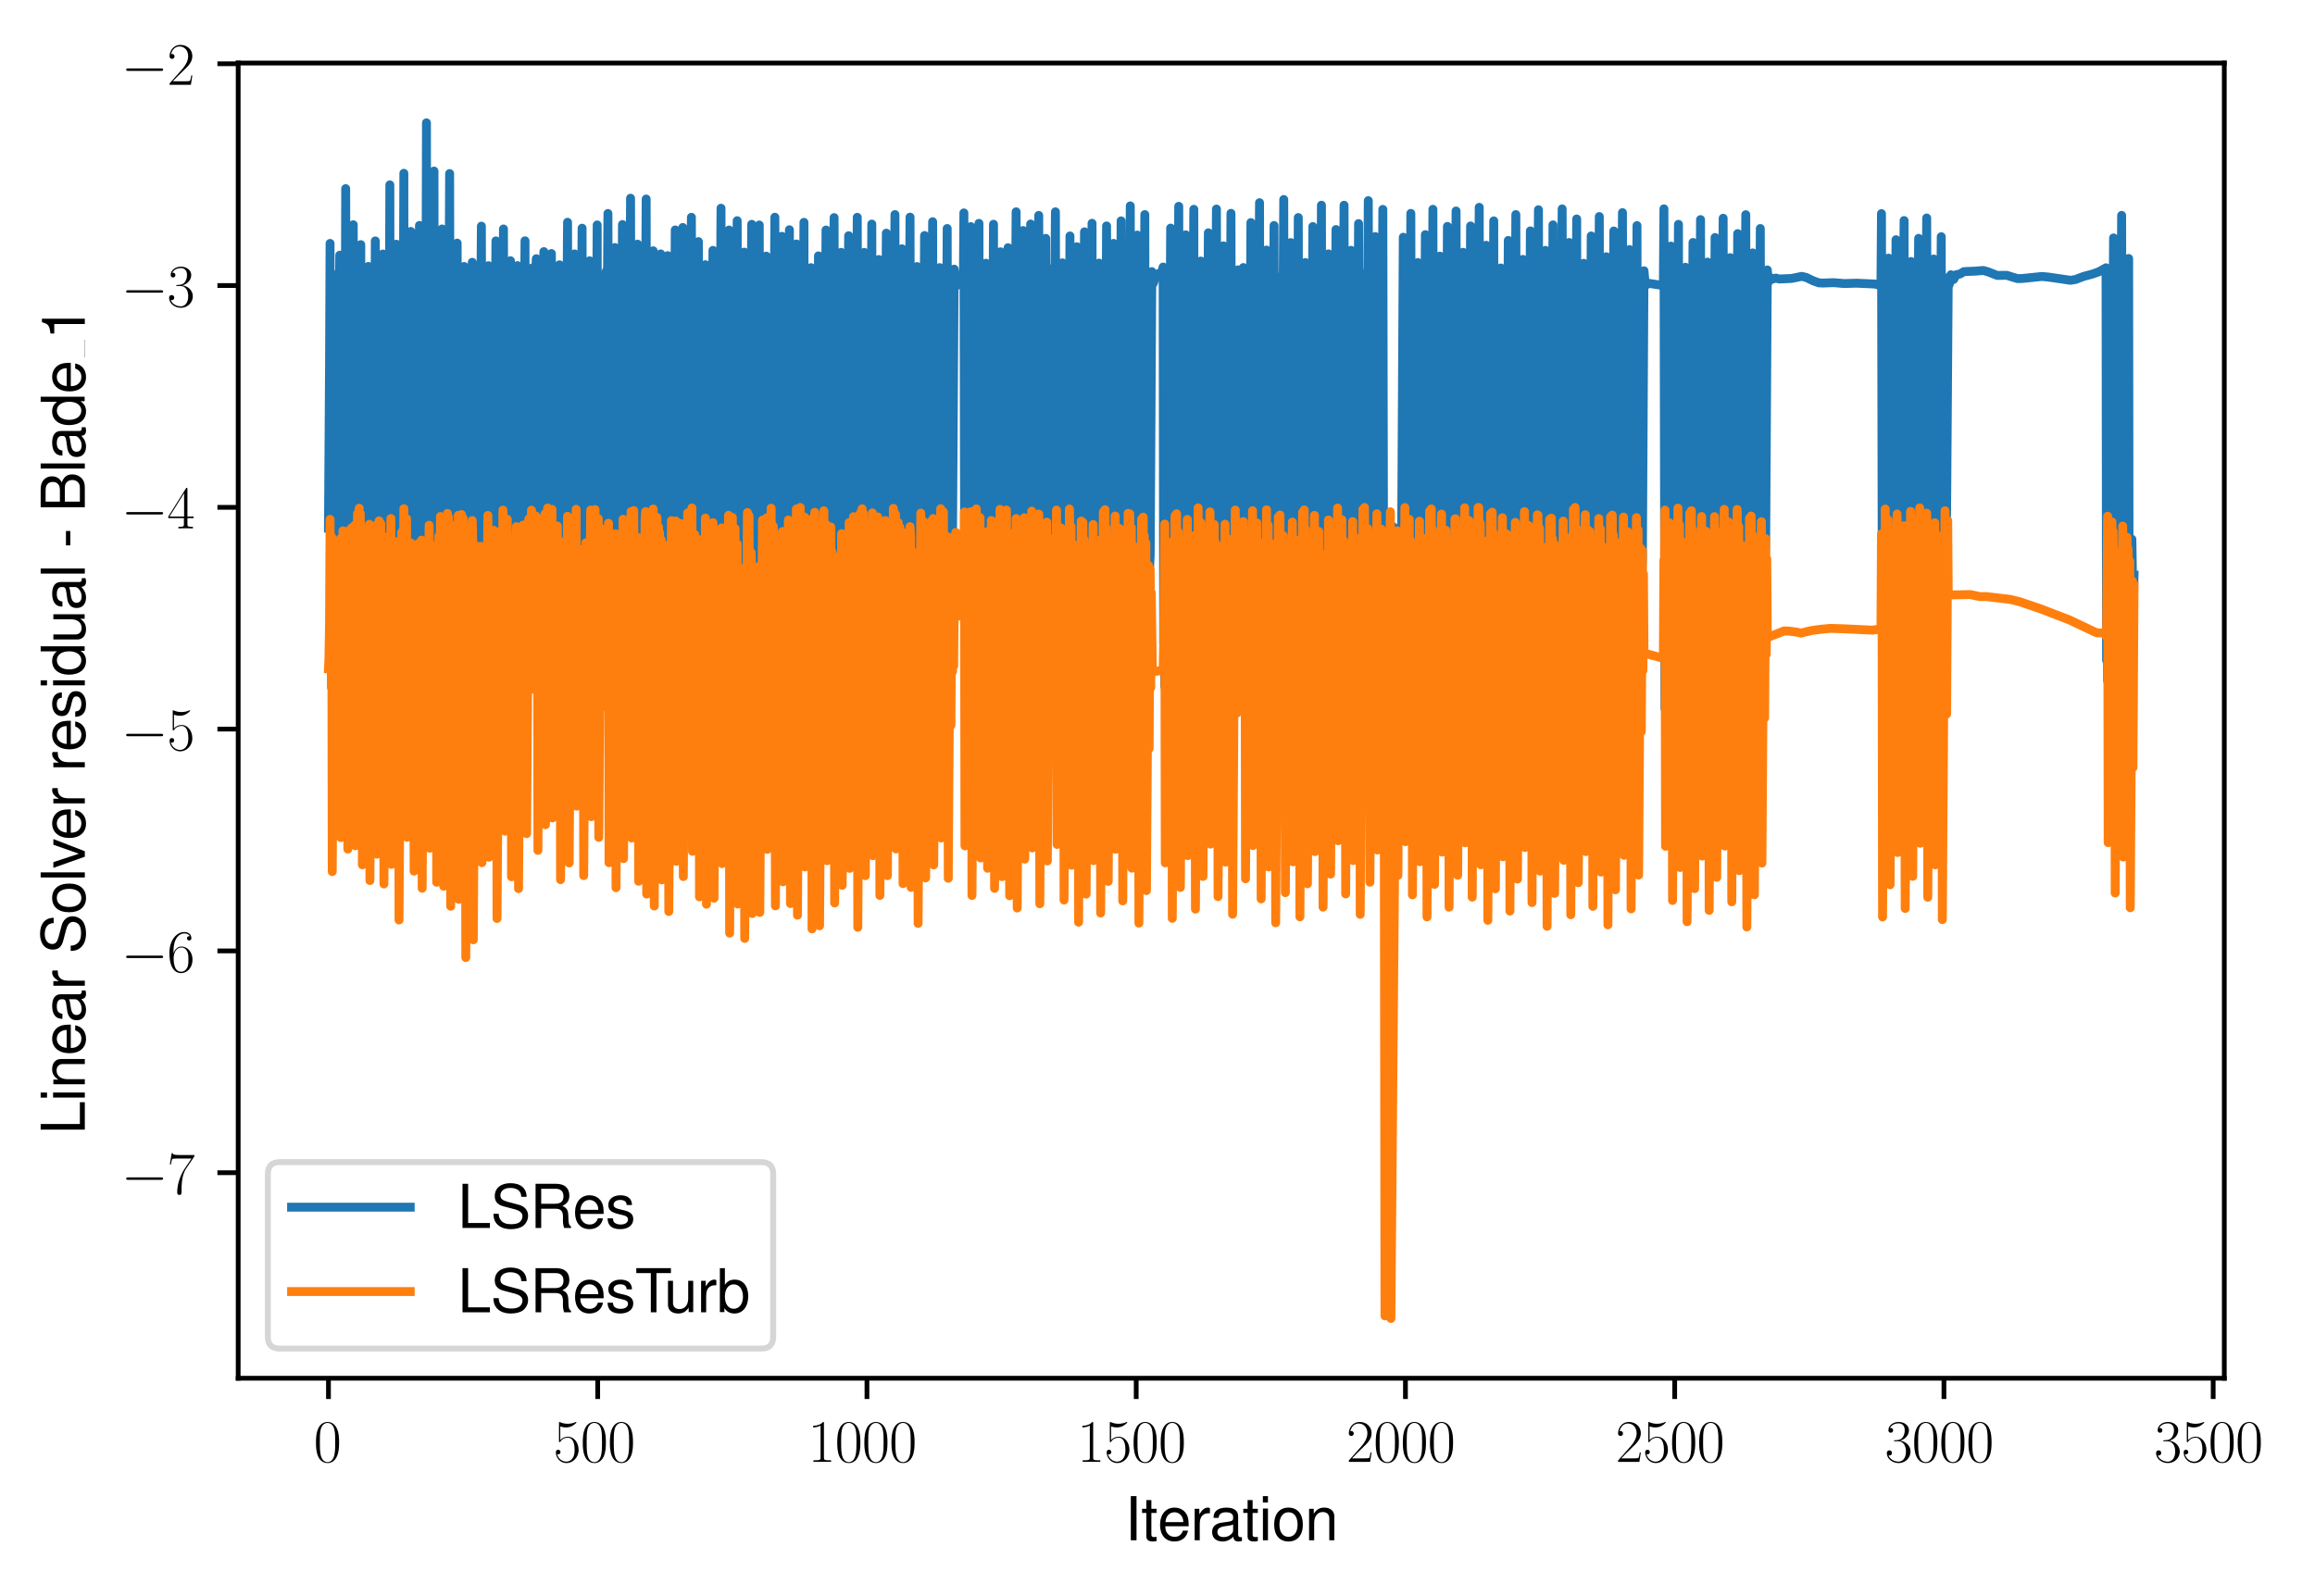 <?xml version="1.0" encoding="utf-8" standalone="no"?>
<!DOCTYPE svg PUBLIC "-//W3C//DTD SVG 1.1//EN"
  "http://www.w3.org/Graphics/SVG/1.1/DTD/svg11.dtd">
<svg xmlns:xlink="http://www.w3.org/1999/xlink" width="390.239pt" height="269.034pt" viewBox="0 0 390.239 269.034" xmlns="http://www.w3.org/2000/svg" version="1.1">
 <defs>
  <style type="text/css">*{stroke-linejoin: round; stroke-linecap: butt}</style>
 </defs>
 <g id="figure_1">
  <g id="patch_1">
   <path d="M 0 269.034 
L 390.239 269.034 
L 390.239 0 
L 0 0 
z
" style="fill: #ffffff"/>
  </g>
  <g id="axes_1">
   <g id="patch_2">
    <path d="M 40.15 232.393 
L 374.95 232.393 
L 374.95 10.633 
L 40.15 10.633 
z
" style="fill: #ffffff"/>
   </g>
   <g id="matplotlib.axis_1">
    <g id="xtick_1">
     <g id="line2d_1">
      <defs>
       <path id="mbb00a0c22f" d="M 0 0 
L 0 3.5 
" style="stroke: #000000; stroke-width: 0.8"/>
      </defs>
      <g>
       <use xlink:href="#mbb00a0c22f" x="55.369" y="232.393" style="stroke: #000000; stroke-width: 0.8"/>
      </g>
     </g>
     <g id="text_1">
      <!-- $\mathdefault{0}$ -->
      <g transform="translate(52.878 246.492) scale(0.1 -0.1)">
       <defs>
        <path id="CMR17-30" d="M 2688 2038 
C 2688 2430 2682 3099 2413 3613 
C 2176 4063 1798 4224 1466 4224 
C 1158 4224 768 4082 525 3620 
C 269 3137 243 2539 243 2038 
C 243 1671 250 1112 448 623 
C 723 -39 1216 -128 1466 -128 
C 1760 -128 2208 -7 2470 604 
C 2662 1048 2688 1568 2688 2038 
z
M 1466 -26 
C 1056 -26 813 328 723 816 
C 653 1196 653 1749 653 2109 
C 653 2604 653 3015 736 3407 
C 858 3954 1216 4121 1466 4121 
C 1728 4121 2067 3947 2189 3420 
C 2272 3054 2278 2623 2278 2109 
C 2278 1691 2278 1176 2202 797 
C 2067 96 1690 -26 1466 -26 
z
" transform="scale(0.016)"/>
       </defs>
       <use xlink:href="#CMR17-30" transform="scale(0.996)"/>
      </g>
     </g>
    </g>
    <g id="xtick_2">
     <g id="line2d_2">
      <g>
       <use xlink:href="#mbb00a0c22f" x="100.755" y="232.393" style="stroke: #000000; stroke-width: 0.8"/>
      </g>
     </g>
     <g id="text_2">
      <!-- $\mathdefault{500}$ -->
      <g transform="translate(93.283 246.492) scale(0.1 -0.1)">
       <defs>
        <path id="CMR17-35" d="M 730 3750 
C 794 3724 1056 3641 1325 3641 
C 1920 3641 2246 3961 2432 4140 
C 2432 4191 2432 4224 2394 4224 
C 2387 4224 2374 4224 2323 4198 
C 2099 4102 1837 4032 1517 4032 
C 1325 4032 1037 4055 723 4191 
C 653 4224 640 4224 634 4224 
C 602 4224 595 4217 595 4090 
L 595 2231 
C 595 2113 595 2080 659 2080 
C 691 2080 704 2093 736 2139 
C 941 2435 1222 2560 1542 2560 
C 1766 2560 2246 2415 2246 1293 
C 2246 1087 2246 716 2054 422 
C 1894 159 1645 25 1370 25 
C 947 25 518 319 403 812 
C 429 806 480 793 506 793 
C 589 793 749 838 749 1036 
C 749 1209 627 1280 506 1280 
C 358 1280 262 1190 262 1011 
C 262 454 704 -128 1382 -128 
C 2042 -128 2669 441 2669 1267 
C 2669 2054 2170 2662 1549 2662 
C 1222 2662 947 2540 730 2304 
L 730 3750 
z
" transform="scale(0.016)"/>
       </defs>
       <use xlink:href="#CMR17-35" transform="scale(0.996)"/>
       <use xlink:href="#CMR17-30" transform="translate(45.69 0) scale(0.996)"/>
       <use xlink:href="#CMR17-30" transform="translate(91.381 0) scale(0.996)"/>
      </g>
     </g>
    </g>
    <g id="xtick_3">
     <g id="line2d_3">
      <g>
       <use xlink:href="#mbb00a0c22f" x="146.142" y="232.393" style="stroke: #000000; stroke-width: 0.8"/>
      </g>
     </g>
     <g id="text_3">
      <!-- $\mathdefault{1000}$ -->
      <g transform="translate(136.179 246.492) scale(0.1 -0.1)">
       <defs>
        <path id="CMR17-31" d="M 1702 4083 
C 1702 4217 1696 4224 1606 4224 
C 1357 3927 979 3833 621 3820 
C 602 3820 570 3820 563 3808 
C 557 3795 557 3782 557 3648 
C 755 3648 1088 3686 1344 3839 
L 1344 467 
C 1344 243 1331 166 781 166 
L 589 166 
L 589 0 
C 896 6 1216 12 1523 12 
C 1830 12 2150 6 2458 0 
L 2458 166 
L 2266 166 
C 1715 166 1702 236 1702 467 
L 1702 4083 
z
" transform="scale(0.016)"/>
       </defs>
       <use xlink:href="#CMR17-31" transform="scale(0.996)"/>
       <use xlink:href="#CMR17-30" transform="translate(45.69 0) scale(0.996)"/>
       <use xlink:href="#CMR17-30" transform="translate(91.381 0) scale(0.996)"/>
       <use xlink:href="#CMR17-30" transform="translate(137.071 0) scale(0.996)"/>
      </g>
     </g>
    </g>
    <g id="xtick_4">
     <g id="line2d_4">
      <g>
       <use xlink:href="#mbb00a0c22f" x="191.529" y="232.393" style="stroke: #000000; stroke-width: 0.8"/>
      </g>
     </g>
     <g id="text_4">
      <!-- $\mathdefault{1500}$ -->
      <g transform="translate(181.566 246.492) scale(0.1 -0.1)">
       <use xlink:href="#CMR17-31" transform="scale(0.996)"/>
       <use xlink:href="#CMR17-35" transform="translate(45.69 0) scale(0.996)"/>
       <use xlink:href="#CMR17-30" transform="translate(91.381 0) scale(0.996)"/>
       <use xlink:href="#CMR17-30" transform="translate(137.071 0) scale(0.996)"/>
      </g>
     </g>
    </g>
    <g id="xtick_5">
     <g id="line2d_5">
      <g>
       <use xlink:href="#mbb00a0c22f" x="236.916" y="232.393" style="stroke: #000000; stroke-width: 0.8"/>
      </g>
     </g>
     <g id="text_5">
      <!-- $\mathdefault{2000}$ -->
      <g transform="translate(226.953 246.492) scale(0.1 -0.1)">
       <defs>
        <path id="CMR17-32" d="M 2669 990 
L 2554 990 
C 2490 537 2438 460 2413 422 
C 2381 371 1920 371 1830 371 
L 602 371 
C 832 620 1280 1073 1824 1596 
C 2214 1966 2669 2400 2669 3033 
C 2669 3788 2067 4224 1395 4224 
C 691 4224 262 3603 262 3027 
C 262 2777 448 2745 525 2745 
C 589 2745 781 2783 781 3007 
C 781 3206 614 3264 525 3264 
C 486 3264 448 3257 422 3244 
C 544 3788 915 4057 1306 4057 
C 1862 4057 2227 3616 2227 3033 
C 2227 2477 1901 1998 1536 1583 
L 262 147 
L 262 0 
L 2515 0 
L 2669 990 
z
" transform="scale(0.016)"/>
       </defs>
       <use xlink:href="#CMR17-32" transform="scale(0.996)"/>
       <use xlink:href="#CMR17-30" transform="translate(45.69 0) scale(0.996)"/>
       <use xlink:href="#CMR17-30" transform="translate(91.381 0) scale(0.996)"/>
       <use xlink:href="#CMR17-30" transform="translate(137.071 0) scale(0.996)"/>
      </g>
     </g>
    </g>
    <g id="xtick_6">
     <g id="line2d_6">
      <g>
       <use xlink:href="#mbb00a0c22f" x="282.302" y="232.393" style="stroke: #000000; stroke-width: 0.8"/>
      </g>
     </g>
     <g id="text_6">
      <!-- $\mathdefault{2500}$ -->
      <g transform="translate(272.34 246.492) scale(0.1 -0.1)">
       <use xlink:href="#CMR17-32" transform="scale(0.996)"/>
       <use xlink:href="#CMR17-35" transform="translate(45.69 0) scale(0.996)"/>
       <use xlink:href="#CMR17-30" transform="translate(91.381 0) scale(0.996)"/>
       <use xlink:href="#CMR17-30" transform="translate(137.071 0) scale(0.996)"/>
      </g>
     </g>
    </g>
    <g id="xtick_7">
     <g id="line2d_7">
      <g>
       <use xlink:href="#mbb00a0c22f" x="327.689" y="232.393" style="stroke: #000000; stroke-width: 0.8"/>
      </g>
     </g>
     <g id="text_7">
      <!-- $\mathdefault{3000}$ -->
      <g transform="translate(317.726 246.492) scale(0.1 -0.1)">
       <defs>
        <path id="CMR17-33" d="M 1414 2176 
C 1984 2176 2234 1673 2234 1094 
C 2234 322 1824 25 1453 25 
C 1114 25 563 193 390 691 
C 422 678 454 678 486 678 
C 640 678 755 780 755 947 
C 755 1132 614 1216 486 1216 
C 378 1216 211 1164 211 927 
C 211 335 787 -128 1466 -128 
C 2176 -128 2720 432 2720 1087 
C 2720 1718 2208 2176 1600 2246 
C 2086 2347 2554 2776 2554 3353 
C 2554 3856 2048 4224 1472 4224 
C 890 4224 378 3862 378 3347 
C 378 3123 544 3084 627 3084 
C 762 3084 877 3167 877 3334 
C 877 3500 762 3584 627 3584 
C 602 3584 570 3584 544 3571 
C 730 3999 1235 4076 1459 4076 
C 1683 4076 2106 3966 2106 3347 
C 2106 3167 2080 2851 1862 2574 
C 1670 2329 1453 2316 1242 2297 
C 1210 2297 1062 2284 1037 2284 
C 992 2278 966 2272 966 2227 
C 966 2182 973 2176 1101 2176 
L 1414 2176 
z
" transform="scale(0.016)"/>
       </defs>
       <use xlink:href="#CMR17-33" transform="scale(0.996)"/>
       <use xlink:href="#CMR17-30" transform="translate(45.69 0) scale(0.996)"/>
       <use xlink:href="#CMR17-30" transform="translate(91.381 0) scale(0.996)"/>
       <use xlink:href="#CMR17-30" transform="translate(137.071 0) scale(0.996)"/>
      </g>
     </g>
    </g>
    <g id="xtick_8">
     <g id="line2d_8">
      <g>
       <use xlink:href="#mbb00a0c22f" x="373.076" y="232.393" style="stroke: #000000; stroke-width: 0.8"/>
      </g>
     </g>
     <g id="text_8">
      <!-- $\mathdefault{3500}$ -->
      <g transform="translate(363.113 246.492) scale(0.1 -0.1)">
       <use xlink:href="#CMR17-33" transform="scale(0.996)"/>
       <use xlink:href="#CMR17-35" transform="translate(45.69 0) scale(0.996)"/>
       <use xlink:href="#CMR17-30" transform="translate(91.381 0) scale(0.996)"/>
       <use xlink:href="#CMR17-30" transform="translate(137.071 0) scale(0.996)"/>
      </g>
     </g>
    </g>
    <g id="text_9">
     <!-- Iteration -->
     <g transform="translate(189.603 259.712) scale(0.1 -0.1)">
      <defs>
       <path id="NimbusSanL-Regu-49" d="M 1242 4672 
L 640 4672 
L 640 0 
L 1242 0 
L 1242 4672 
z
" transform="scale(0.016)"/>
       <path id="NimbusSanL-Regu-74" d="M 1626 3328 
L 1075 3328 
L 1075 4249 
L 544 4249 
L 544 3328 
L 90 3328 
L 90 2892 
L 544 2892 
L 544 402 
C 544 64 774 -128 1190 -128 
C 1318 -128 1446 -116 1626 -84 
L 1626 364 
C 1555 345 1472 339 1370 339 
C 1139 339 1075 402 1075 634 
L 1075 2892 
L 1626 2892 
L 1626 3328 
z
" transform="scale(0.016)"/>
       <path id="NimbusSanL-Regu-65" d="M 3283 1484 
C 3283 1998 3245 2311 3149 2565 
C 2931 3123 2419 3456 1792 3456 
C 858 3456 256 2734 256 1619 
C 256 545 838 -128 1779 -128 
C 2547 -128 3078 307 3213 1018 
L 2675 1018 
C 2528 588 2227 364 1798 364 
C 1459 364 1171 514 992 787 
C 864 974 819 1161 813 1484 
L 3283 1484 
z
M 826 1920 
C 870 2552 1248 2963 1786 2963 
C 2310 2963 2714 2519 2714 1959 
C 2714 1946 2714 1933 2707 1920 
L 826 1920 
z
" transform="scale(0.016)"/>
       <path id="NimbusSanL-Regu-72" d="M 442 3328 
L 442 0 
L 979 0 
L 979 1727 
C 979 2203 1101 2514 1357 2698 
C 1523 2819 1683 2857 2054 2863 
L 2054 3404 
C 1965 3449 1920 3456 1850 3456 
C 1504 3456 1242 3251 934 2750 
L 934 3328 
L 442 3328 
z
" transform="scale(0.016)"/>
       <path id="NimbusSanL-Regu-61" d="M 3424 332 
C 3366 320 3341 320 3309 320 
C 3123 320 3021 415 3021 581 
L 3021 2542 
C 3021 3135 2586 3456 1760 3456 
C 1274 3456 870 3315 646 3065 
C 493 2893 429 2702 416 2370 
L 954 2370 
C 998 2778 1242 2963 1741 2963 
C 2221 2963 2490 2784 2490 2466 
L 2490 2326 
C 2490 2103 2355 2007 1933 1956 
C 1178 1861 1062 1835 858 1753 
C 467 1593 269 1294 269 861 
C 269 256 691 -128 1370 -128 
C 1792 -128 2131 19 2509 364 
C 2547 25 2714 -128 3059 -128 
C 3168 -128 3251 -116 3424 -71 
L 3424 332 
z
M 2490 1071 
C 2490 893 2438 785 2278 638 
C 2061 441 1798 339 1485 339 
C 1069 339 826 536 826 874 
C 826 1224 1062 1402 1632 1485 
C 2195 1562 2310 1587 2490 1670 
L 2490 1071 
z
" transform="scale(0.016)"/>
       <path id="NimbusSanL-Regu-69" d="M 960 3358 
L 429 3358 
L 429 0 
L 960 0 
L 960 3358 
z
M 960 4672 
L 422 4672 
L 422 3999 
L 960 3999 
L 960 4672 
z
" transform="scale(0.016)"/>
       <path id="NimbusSanL-Regu-6f" d="M 1741 3456 
C 800 3456 230 2784 230 1663 
C 230 543 794 -128 1747 -128 
C 2688 -128 3264 543 3264 1638 
C 3264 2791 2707 3456 1741 3456 
z
M 1747 2963 
C 2349 2963 2707 2472 2707 1644 
C 2707 861 2336 364 1747 364 
C 1152 364 787 855 787 1663 
C 787 2466 1152 2963 1747 2963 
z
" transform="scale(0.016)"/>
       <path id="NimbusSanL-Regu-6e" d="M 448 3328 
L 448 0 
L 986 0 
L 986 1835 
C 986 2539 1344 2988 1894 2988 
C 2317 2988 2586 2732 2586 2328 
L 2586 0 
L 3117 0 
L 3117 2539 
C 3117 3097 2701 3456 2054 3456 
C 1555 3456 1235 3263 941 2796 
L 941 3328 
L 448 3328 
z
" transform="scale(0.016)"/>
      </defs>
      <use xlink:href="#NimbusSanL-Regu-49" transform="scale(0.996)"/>
      <use xlink:href="#NimbusSanL-Regu-74" transform="translate(27.695 0) scale(0.996)"/>
      <use xlink:href="#NimbusSanL-Regu-65" transform="translate(55.39 0) scale(0.996)"/>
      <use xlink:href="#NimbusSanL-Regu-72" transform="translate(110.782 0) scale(0.996)"/>
      <use xlink:href="#NimbusSanL-Regu-61" transform="translate(142.961 0) scale(0.996)"/>
      <use xlink:href="#NimbusSanL-Regu-74" transform="translate(198.353 0) scale(0.996)"/>
      <use xlink:href="#NimbusSanL-Regu-69" transform="translate(226.048 0) scale(0.996)"/>
      <use xlink:href="#NimbusSanL-Regu-6f" transform="translate(248.165 0) scale(0.996)"/>
      <use xlink:href="#NimbusSanL-Regu-6e" transform="translate(303.556 0) scale(0.996)"/>
     </g>
    </g>
   </g>
   <g id="matplotlib.axis_2">
    <g id="ytick_1">
     <g id="line2d_9">
      <defs>
       <path id="mb46f575dab" d="M 0 0 
L -3.5 0 
" style="stroke: #000000; stroke-width: 0.8"/>
      </defs>
      <g>
       <use xlink:href="#mb46f575dab" x="40.15" y="197.732" style="stroke: #000000; stroke-width: 0.8"/>
      </g>
     </g>
     <g id="text_10">
      <!-- $\mathdefault{−7}$ -->
      <g transform="translate(20.42 201.281) scale(0.1 -0.1)">
       <defs>
        <path id="CMSY10-0" d="M 4218 1472 
C 4326 1472 4442 1472 4442 1600 
C 4442 1728 4326 1728 4218 1728 
L 755 1728 
C 646 1728 531 1728 531 1600 
C 531 1472 646 1472 755 1472 
L 4218 1472 
z
" transform="scale(0.016)"/>
        <path id="CMR17-37" d="M 2886 3955 
L 2886 4096 
L 1382 4096 
C 634 4096 621 4166 595 4288 
L 480 4288 
L 294 3104 
L 410 3104 
C 429 3226 474 3552 550 3673 
C 589 3724 1062 3724 1171 3724 
L 2579 3724 
L 1869 2670 
C 1395 1961 1069 1003 1069 166 
C 1069 89 1069 -128 1299 -128 
C 1530 -128 1530 89 1530 172 
L 1530 466 
C 1530 1514 1709 2204 2003 2644 
L 2886 3955 
z
" transform="scale(0.016)"/>
       </defs>
       <use xlink:href="#CMSY10-0" transform="scale(0.996)"/>
       <use xlink:href="#CMR17-37" transform="translate(77.487 0) scale(0.996)"/>
      </g>
     </g>
    </g>
    <g id="ytick_2">
     <g id="line2d_10">
      <g>
       <use xlink:href="#mb46f575dab" x="40.15" y="160.335" style="stroke: #000000; stroke-width: 0.8"/>
      </g>
     </g>
     <g id="text_11">
      <!-- $\mathdefault{−6}$ -->
      <g transform="translate(20.42 163.884) scale(0.1 -0.1)">
       <defs>
        <path id="CMR17-36" d="M 678 2198 
C 678 3712 1395 4076 1811 4076 
C 1946 4076 2272 4049 2400 3782 
C 2298 3782 2106 3782 2106 3558 
C 2106 3385 2246 3328 2336 3328 
C 2394 3328 2566 3353 2566 3571 
C 2566 3987 2246 4224 1805 4224 
C 1043 4224 243 3411 243 2011 
C 243 257 966 -128 1478 -128 
C 2099 -128 2688 431 2688 1295 
C 2688 2101 2170 2688 1517 2688 
C 1126 2688 838 2430 678 1979 
L 678 2198 
z
M 1478 25 
C 691 25 691 1212 691 1450 
C 691 1914 909 2585 1504 2585 
C 1613 2585 1926 2585 2138 2140 
C 2253 1889 2253 1624 2253 1302 
C 2253 954 2253 696 2118 438 
C 1978 173 1773 25 1478 25 
z
" transform="scale(0.016)"/>
       </defs>
       <use xlink:href="#CMSY10-0" transform="scale(0.996)"/>
       <use xlink:href="#CMR17-36" transform="translate(77.487 0) scale(0.996)"/>
      </g>
     </g>
    </g>
    <g id="ytick_3">
     <g id="line2d_11">
      <g>
       <use xlink:href="#mb46f575dab" x="40.15" y="122.939" style="stroke: #000000; stroke-width: 0.8"/>
      </g>
     </g>
     <g id="text_12">
      <!-- $\mathdefault{−5}$ -->
      <g transform="translate(20.42 126.488) scale(0.1 -0.1)">
       <use xlink:href="#CMSY10-0" transform="scale(0.996)"/>
       <use xlink:href="#CMR17-35" transform="translate(77.487 0) scale(0.996)"/>
      </g>
     </g>
    </g>
    <g id="ytick_4">
     <g id="line2d_12">
      <g>
       <use xlink:href="#mb46f575dab" x="40.15" y="85.542" style="stroke: #000000; stroke-width: 0.8"/>
      </g>
     </g>
     <g id="text_13">
      <!-- $\mathdefault{−4}$ -->
      <g transform="translate(20.42 89.091) scale(0.1 -0.1)">
       <defs>
        <path id="CMR17-34" d="M 2150 4147 
C 2150 4281 2144 4288 2029 4288 
L 128 1254 
L 128 1088 
L 1779 1088 
L 1779 460 
C 1779 230 1766 166 1318 166 
L 1197 166 
L 1197 0 
C 1402 12 1747 12 1965 12 
C 2182 12 2528 12 2733 0 
L 2733 166 
L 2611 166 
C 2163 166 2150 230 2150 460 
L 2150 1088 
L 2803 1088 
L 2803 1254 
L 2150 1254 
L 2150 4147 
z
M 1798 3723 
L 1798 1254 
L 256 1254 
L 1798 3723 
z
" transform="scale(0.016)"/>
       </defs>
       <use xlink:href="#CMSY10-0" transform="scale(0.996)"/>
       <use xlink:href="#CMR17-34" transform="translate(77.487 0) scale(0.996)"/>
      </g>
     </g>
    </g>
    <g id="ytick_5">
     <g id="line2d_13">
      <g>
       <use xlink:href="#mb46f575dab" x="40.15" y="48.146" style="stroke: #000000; stroke-width: 0.8"/>
      </g>
     </g>
     <g id="text_14">
      <!-- $\mathdefault{−3}$ -->
      <g transform="translate(20.42 51.695) scale(0.1 -0.1)">
       <use xlink:href="#CMSY10-0" transform="scale(0.996)"/>
       <use xlink:href="#CMR17-33" transform="translate(77.487 0) scale(0.996)"/>
      </g>
     </g>
    </g>
    <g id="ytick_6">
     <g id="line2d_14">
      <g>
       <use xlink:href="#mb46f575dab" x="40.15" y="10.749" style="stroke: #000000; stroke-width: 0.8"/>
      </g>
     </g>
     <g id="text_15">
      <!-- $\mathdefault{−2}$ -->
      <g transform="translate(20.42 14.298) scale(0.1 -0.1)">
       <use xlink:href="#CMSY10-0" transform="scale(0.996)"/>
       <use xlink:href="#CMR17-32" transform="translate(77.487 0) scale(0.996)"/>
      </g>
     </g>
    </g>
    <g id="text_16">
     <!-- Linear Solver residual - Blade_1 -->
     <g transform="translate(14.298 191.286) rotate(-90) scale(0.1 -0.1)">
      <defs>
       <path id="NimbusSanL-Regu-4c" d="M 1107 4672 
L 512 4672 
L 512 0 
L 3411 0 
L 3411 524 
L 1107 524 
L 1107 4672 
z
" transform="scale(0.016)"/>
       <path id="NimbusSanL-Regu-53" d="M 3814 3295 
C 3808 4204 3181 4736 2106 4736 
C 1082 4736 448 4211 448 3372 
C 448 2806 749 2450 1363 2291 
L 2522 1986 
C 3110 1833 3379 1598 3379 1236 
C 3379 988 3245 733 3046 593 
C 2861 466 2566 396 2189 396 
C 1683 396 1338 517 1114 784 
C 941 988 864 1210 870 1496 
L 307 1496 
C 314 1070 397 790 582 536 
C 902 102 1440 -128 2150 -128 
C 2707 -128 3162 0 3462 230 
C 3776 479 3974 892 3974 1293 
C 3974 1865 3616 2284 2982 2456 
L 1811 2768 
C 1248 2920 1043 3098 1043 3454 
C 1043 3925 1459 4236 2086 4236 
C 2829 4236 3245 3899 3251 3295 
L 3814 3295 
z
" transform="scale(0.016)"/>
       <path id="NimbusSanL-Regu-6c" d="M 973 4672 
L 435 4672 
L 435 0 
L 973 0 
L 973 4672 
z
" transform="scale(0.016)"/>
       <path id="NimbusSanL-Regu-76" d="M 1824 0 
L 3110 3328 
L 2509 3328 
L 1562 629 
L 666 3328 
L 64 3328 
L 1242 0 
L 1824 0 
z
" transform="scale(0.016)"/>
       <path id="NimbusSanL-Regu-73" d="M 2803 2428 
C 2797 3084 2362 3456 1587 3456 
C 806 3456 301 3052 301 2434 
C 301 1912 570 1663 1363 1472 
L 1862 1351 
C 2234 1262 2381 1129 2381 887 
C 2381 574 2067 364 1600 364 
C 1312 364 1069 447 934 587 
C 851 683 813 778 781 1014 
L 218 1014 
C 243 243 678 -128 1555 -128 
C 2400 -128 2938 288 2938 931 
C 2938 1428 2656 1702 1990 1861 
L 1478 1982 
C 1043 2084 858 2224 858 2459 
C 858 2765 1133 2963 1568 2963 
C 1997 2963 2227 2778 2240 2428 
L 2803 2428 
z
" transform="scale(0.016)"/>
       <path id="NimbusSanL-Regu-64" d="M 3168 4672 
L 2637 4672 
L 2637 2937 
C 2413 3276 2054 3456 1606 3456 
C 736 3456 166 2759 166 1695 
C 166 568 723 -128 1626 -128 
C 2086 -128 2406 44 2694 460 
L 2694 19 
L 3168 19 
L 3168 4672 
z
M 1696 2956 
C 2272 2956 2637 2447 2637 1651 
C 2637 880 2266 371 1702 371 
C 1114 371 723 887 723 1663 
C 723 2440 1114 2956 1696 2956 
z
" transform="scale(0.016)"/>
       <path id="NimbusSanL-Regu-75" d="M 3085 19 
L 3085 3328 
L 2554 3328 
L 2554 1454 
C 2554 780 2195 339 1638 339 
C 1216 339 947 591 947 988 
L 947 3328 
L 416 3328 
L 416 780 
C 416 230 832 -128 1485 -128 
C 1978 -128 2291 44 2605 484 
L 2605 19 
L 3085 19 
z
" transform="scale(0.016)"/>
       <path id="NimbusSanL-Regu-2d" d="M 1818 1996 
L 294 1996 
L 294 1536 
L 1818 1536 
L 1818 1996 
z
" transform="scale(0.016)"/>
       <path id="NimbusSanL-Regu-42" d="M 506 0 
L 2611 0 
C 3053 0 3379 121 3629 390 
C 3859 632 3987 961 3987 1321 
C 3987 1878 3731 2214 3136 2444 
C 3558 2643 3782 2994 3782 3476 
C 3782 3821 3654 4127 3411 4345 
C 3168 4569 2848 4672 2400 4672 
L 506 4672 
L 506 0 
z
M 1101 2636 
L 1101 4147 
L 2253 4147 
C 2586 4147 2771 4101 2931 3977 
C 3098 3847 3187 3652 3187 3391 
C 3187 3138 3098 2936 2931 2806 
C 2771 2682 2586 2636 2253 2636 
L 1101 2636 
z
M 1101 524 
L 1101 2112 
L 2554 2112 
C 2842 2112 3034 2042 3174 1890 
C 3315 1745 3392 1542 3392 1315 
C 3392 1093 3315 891 3174 746 
C 3034 594 2842 524 2554 524 
L 1101 524 
z
" transform="scale(0.016)"/>
       <path id="NimbusSanL-Regu-31" d="M 1658 3232 
L 1658 0 
L 2221 0 
L 2221 4537 
L 1850 4537 
C 1651 3840 1523 3744 653 3635 
L 653 3232 
L 1658 3232 
z
" transform="scale(0.016)"/>
      </defs>
      <use xlink:href="#NimbusSanL-Regu-4c" transform="scale(0.996)"/>
      <use xlink:href="#NimbusSanL-Regu-69" transform="translate(55.392 0) scale(0.996)"/>
      <use xlink:href="#NimbusSanL-Regu-6e" transform="translate(77.508 0) scale(0.996)"/>
      <use xlink:href="#NimbusSanL-Regu-65" transform="translate(132.9 0) scale(0.996)"/>
      <use xlink:href="#NimbusSanL-Regu-61" transform="translate(188.292 0) scale(0.996)"/>
      <use xlink:href="#NimbusSanL-Regu-72" transform="translate(243.683 0) scale(0.996)"/>
      <use xlink:href="#NimbusSanL-Regu-53" transform="translate(304.554 0) scale(0.996)"/>
      <use xlink:href="#NimbusSanL-Regu-6f" transform="translate(371.004 0) scale(0.996)"/>
      <use xlink:href="#NimbusSanL-Regu-6c" transform="translate(426.396 0) scale(0.996)"/>
      <use xlink:href="#NimbusSanL-Regu-76" transform="translate(448.512 0) scale(0.996)"/>
      <use xlink:href="#NimbusSanL-Regu-65" transform="translate(495.835 0) scale(0.996)"/>
      <use xlink:href="#NimbusSanL-Regu-72" transform="translate(551.227 0) scale(0.996)"/>
      <use xlink:href="#NimbusSanL-Regu-72" transform="translate(612.097 0) scale(0.996)"/>
      <use xlink:href="#NimbusSanL-Regu-65" transform="translate(645.272 0) scale(0.996)"/>
      <use xlink:href="#NimbusSanL-Regu-73" transform="translate(700.664 0) scale(0.996)"/>
      <use xlink:href="#NimbusSanL-Regu-69" transform="translate(750.477 0) scale(0.996)"/>
      <use xlink:href="#NimbusSanL-Regu-64" transform="translate(772.594 0) scale(0.996)"/>
      <use xlink:href="#NimbusSanL-Regu-75" transform="translate(827.986 0) scale(0.996)"/>
      <use xlink:href="#NimbusSanL-Regu-61" transform="translate(883.377 0) scale(0.996)"/>
      <use xlink:href="#NimbusSanL-Regu-6c" transform="translate(938.769 0) scale(0.996)"/>
      <use xlink:href="#NimbusSanL-Regu-2d" transform="translate(988.581 0) scale(0.996)"/>
      <use xlink:href="#NimbusSanL-Regu-42" transform="translate(1049.451 0) scale(0.996)"/>
      <use xlink:href="#NimbusSanL-Regu-6c" transform="translate(1115.901 0) scale(0.996)"/>
      <use xlink:href="#NimbusSanL-Regu-61" transform="translate(1138.018 0) scale(0.996)"/>
      <use xlink:href="#NimbusSanL-Regu-64" transform="translate(1193.41 0) scale(0.996)"/>
      <use xlink:href="#NimbusSanL-Regu-65" transform="translate(1248.801 0) scale(0.996)"/>
      <use xlink:href="#NimbusSanL-Regu-31" transform="translate(1340.059 0) scale(0.996)"/>
      <path d="M 1310.17 0 
L 1340.059 0 
L 1340.059 0.399 
L 1310.17 0.399 
L 1310.17 0 
z
"/>
     </g>
    </g>
   </g>
   <g id="line2d_15">
    <path d="M 55.369 89.046 
L 55.55 61.629 
L 55.641 41.043 
L 55.732 111.486 
L 55.822 95.368 
L 55.913 115.954 
L 56.004 99.908 
L 56.095 115.499 
L 56.276 87.171 
L 56.458 101.984 
L 56.549 101.871 
L 56.639 98.329 
L 56.912 47.61 
L 57.002 47.505 
L 57.093 45.958 
L 57.184 51.824 
L 57.275 43.029 
L 57.366 113.815 
L 57.456 97.35 
L 57.547 115.929 
L 57.638 98.035 
L 57.729 105.841 
L 57.819 104.264 
L 58.092 92.235 
L 58.273 31.805 
L 58.455 126.793 
L 58.636 96.621 
L 58.727 113.304 
L 58.818 95.37 
L 58.909 102.561 
L 59 85.674 
L 59.09 87.963 
L 59.181 91.57 
L 59.363 82.292 
L 59.544 37.897 
L 59.726 120.922 
L 59.907 91.863 
L 59.998 111.284 
L 60.089 95.494 
L 60.18 107.407 
L 60.361 88.602 
L 60.543 99.449 
L 60.815 41.246 
L 60.906 132.112 
L 60.997 115.945 
L 61.178 85.886 
L 61.269 103.9 
L 61.36 87.736 
L 61.541 95.37 
L 61.813 86.289 
L 62.086 44.923 
L 62.267 125.966 
L 62.449 95.15 
L 62.54 113.56 
L 62.63 92.919 
L 62.721 95.187 
L 62.903 89.9 
L 62.994 97.658 
L 63.266 40.622 
L 63.357 100.853 
L 63.447 87.899 
L 63.538 118.265 
L 63.72 88.84 
L 63.811 106.634 
L 63.901 88.661 
L 63.992 91.547 
L 64.083 88.013 
L 64.174 98.246 
L 64.264 90.1 
L 64.537 42.829 
L 64.718 125.515 
L 64.9 95.108 
L 64.991 114.287 
L 65.081 96.964 
L 65.172 104.413 
L 65.263 86.106 
L 65.444 100.01 
L 65.717 31.17 
L 65.808 103.386 
L 65.898 90.153 
L 65.989 119.904 
L 66.08 102.44 
L 66.171 118.728 
L 66.261 98.68 
L 66.352 104.216 
L 66.443 86.298 
L 66.534 86.414 
L 66.624 91.35 
L 66.806 41.177 
L 66.897 123.312 
L 66.988 109.464 
L 67.078 96.033 
L 67.169 126.538 
L 67.351 90.77 
L 67.441 107.785 
L 67.532 86.651 
L 67.623 92.263 
L 67.714 86.875 
L 67.805 100.06 
L 68.077 29.22 
L 68.168 119.622 
L 68.258 106.241 
L 68.349 93.27 
L 68.44 122.41 
L 68.622 87.778 
L 68.803 105.846 
L 68.894 101.365 
L 68.985 90.041 
L 69.075 95.278 
L 69.257 39.023 
L 69.348 130.121 
L 69.438 116.655 
L 69.62 91.065 
L 69.711 121.22 
L 69.892 88.792 
L 70.074 107.074 
L 70.165 104.423 
L 70.255 93.51 
L 70.346 100.844 
L 70.528 46.234 
L 70.619 51.259 
L 70.709 38.01 
L 70.8 113.769 
L 70.891 100.439 
L 70.982 87.49 
L 71.072 117.329 
L 71.163 100.694 
L 71.254 114.813 
L 71.345 96.402 
L 71.435 100.877 
L 71.526 98.457 
L 71.708 88.394 
L 71.889 20.713 
L 71.98 120.632 
L 72.071 106.862 
L 72.162 93.452 
L 72.252 122.186 
L 72.434 86.267 
L 72.616 104.611 
L 72.706 103.158 
L 72.797 93.199 
L 72.888 97.016 
L 73.16 28.842 
L 73.251 117.118 
L 73.342 103.687 
L 73.432 90.695 
L 73.523 118.722 
L 73.614 100.514 
L 73.705 107.85 
L 73.796 86.052 
L 73.886 90.318 
L 73.977 90.473 
L 74.068 92.641 
L 74.159 92.489 
L 74.249 86.764 
L 74.522 38.606 
L 74.703 131.101 
L 74.885 98.749 
L 74.976 118.501 
L 75.066 100.449 
L 75.157 108.085 
L 75.248 87.989 
L 75.339 88.694 
L 75.43 101.178 
L 75.611 68.079 
L 75.793 29.262 
L 75.974 121.766 
L 76.156 91.825 
L 76.246 110.892 
L 76.337 94.497 
L 76.519 102.358 
L 76.791 91.107 
L 77.063 40.994 
L 77.245 116.295 
L 77.427 86.017 
L 77.517 104.982 
L 77.608 88.462 
L 77.699 97.684 
L 77.79 97.034 
L 77.971 90.906 
L 78.062 83.572 
L 78.243 44.926 
L 78.425 124.636 
L 78.607 94.384 
L 78.697 115.195 
L 78.788 98.033 
L 78.879 107.559 
L 78.97 87.592 
L 79.06 106.826 
L 79.151 88.119 
L 79.242 90.435 
L 79.333 88.975 
L 79.605 44.225 
L 79.696 118.581 
L 79.787 103.224 
L 79.877 88.814 
L 79.968 108.811 
L 80.059 93.267 
L 80.15 106.335 
L 80.241 90.166 
L 80.422 98.281 
L 80.513 98.471 
L 80.604 98.327 
L 80.967 46.518 
L 81.057 49.606 
L 81.148 38.131 
L 81.33 114.576 
L 81.421 97.991 
L 81.511 110.961 
L 81.602 94.176 
L 81.784 103.855 
L 81.965 99.004 
L 82.328 44.799 
L 82.419 99.014 
L 82.51 85.858 
L 82.601 106.289 
L 82.691 90.807 
L 82.873 107.521 
L 82.964 88.764 
L 83.054 91.313 
L 83.145 92.379 
L 83.236 91.149 
L 83.599 40.619 
L 83.781 114.73 
L 83.871 99.674 
L 83.962 114.238 
L 84.053 96.211 
L 84.235 105.212 
L 84.325 88.328 
L 84.416 88.989 
L 84.507 88.301 
L 84.87 38.606 
L 85.052 113.021 
L 85.142 97.042 
L 85.233 109.449 
L 85.324 91.69 
L 85.505 98.598 
L 85.596 99.218 
L 85.687 97.644 
L 86.05 43.962 
L 86.141 101.674 
L 86.232 87.552 
L 86.322 107.118 
L 86.413 90.941 
L 86.595 106.511 
L 86.685 88.934 
L 86.776 91.131 
L 86.867 90.644 
L 86.958 85.261 
L 87.23 44.783 
L 87.321 112.717 
L 87.412 97.168 
L 87.502 116.029 
L 87.593 98.495 
L 87.684 109.647 
L 87.775 92.284 
L 87.865 97.484 
L 87.956 97.322 
L 88.138 92.18 
L 88.501 40.604 
L 88.592 103.628 
L 88.682 88.671 
L 88.773 106.471 
L 88.864 90.14 
L 89.046 106.809 
L 89.136 89.174 
L 89.227 90.8 
L 89.409 89.243 
L 89.681 45.195 
L 89.863 46.117 
L 89.953 46.126 
L 90.135 45.556 
L 90.226 46.047 
L 90.316 45.413 
L 90.407 43.621 
L 90.498 107.748 
L 90.589 92.21 
L 90.679 111.954 
L 90.77 94.861 
L 90.861 106.76 
L 90.952 88.824 
L 91.133 96.245 
L 91.315 93.262 
L 91.678 42.428 
L 91.769 106.85 
L 91.86 92.369 
L 91.95 111.814 
L 92.041 95.287 
L 92.132 105.931 
L 92.223 88.296 
L 92.404 95.33 
L 92.495 95.462 
L 92.586 94.231 
L 92.949 42.75 
L 93.04 103.341 
L 93.13 88.348 
L 93.221 106.154 
L 93.312 88.971 
L 93.493 103.519 
L 93.584 105.76 
L 93.675 87.757 
L 93.766 87.934 
L 93.857 86.969 
L 94.22 45.198 
L 94.31 44.648 
L 94.401 103.758 
L 94.492 88.645 
L 94.583 108.098 
L 94.674 90.9 
L 94.855 107.572 
L 94.946 89.225 
L 95.037 92.529 
L 95.127 93.545 
L 95.218 92.401 
L 95.49 47.935 
L 95.581 49.382 
L 95.672 37.477 
L 95.854 120.279 
L 96.035 85.884 
L 96.307 106.012 
L 96.398 88.528 
L 96.489 88.728 
L 96.58 87.137 
L 96.852 42.816 
L 96.943 108.118 
L 97.034 93.226 
L 97.124 113.757 
L 97.215 97.082 
L 97.306 109.222 
L 97.397 91.219 
L 97.578 99.713 
L 97.669 99.634 
L 97.76 97.849 
L 98.123 38.479 
L 98.214 101.367 
L 98.304 86.871 
L 98.395 106.438 
L 98.486 89.804 
L 98.668 105.861 
L 98.758 86.924 
L 98.849 89.501 
L 98.94 90.68 
L 99.031 90.125 
L 99.394 43.972 
L 99.485 107.566 
L 99.575 92.712 
L 99.666 112.619 
L 99.757 95.42 
L 99.848 106.78 
L 99.938 87.977 
L 100.211 96.718 
L 100.301 96.584 
L 100.665 37.93 
L 100.755 104.045 
L 100.846 88.717 
L 100.937 108.102 
L 101.028 91.052 
L 101.209 109.475 
L 101.3 91.203 
L 101.391 94.385 
L 101.482 94.808 
L 101.572 92.301 
L 101.845 46.331 
L 101.935 46.869 
L 102.026 46.643 
L 102.208 45.701 
L 102.298 46.216 
L 102.389 48.733 
L 102.48 35.993 
L 102.662 118.169 
L 102.752 100.883 
L 102.843 113.28 
L 102.934 94.699 
L 103.115 102.49 
L 103.206 102.666 
L 103.297 101.485 
L 103.66 41.735 
L 103.751 104.459 
L 103.842 89.22 
L 103.932 109.464 
L 104.023 92.31 
L 104.205 110.125 
L 104.295 90.652 
L 104.386 93.386 
L 104.477 93.893 
L 104.568 92.661 
L 104.931 37.861 
L 105.022 102.658 
L 105.112 87.776 
L 105.203 106.978 
L 105.294 90.16 
L 105.476 107.244 
L 105.566 88.339 
L 105.657 90.485 
L 105.748 90.856 
L 105.839 89.786 
L 106.111 47.812 
L 106.202 48.202 
L 106.293 33.424 
L 106.474 119.251 
L 106.565 101.866 
L 106.656 114.076 
L 106.746 95.112 
L 106.928 102.021 
L 107.019 101.965 
L 107.109 100.118 
L 107.473 41.172 
L 107.563 102.882 
L 107.654 88 
L 107.745 108.262 
L 107.836 91.482 
L 108.017 109.111 
L 108.108 89.705 
L 108.199 92.446 
L 108.29 92.247 
L 108.38 90.703 
L 108.653 46.625 
L 108.834 48.322 
L 108.925 33.559 
L 109.016 100.865 
L 109.106 86.334 
L 109.197 105.631 
L 109.288 88.664 
L 109.47 104.234 
L 109.56 106.224 
L 109.742 85.77 
L 109.833 84.009 
L 110.105 42.288 
L 110.196 108.801 
L 110.287 93.703 
L 110.377 112.923 
L 110.468 95.677 
L 110.559 107.401 
L 110.65 88.744 
L 110.831 97.269 
L 110.922 97.766 
L 111.013 96.939 
L 111.376 42.813 
L 111.467 105.413 
L 111.557 90.26 
L 111.648 110.076 
L 111.739 92.977 
L 111.83 104.107 
L 111.92 85.563 
L 112.102 94.68 
L 112.193 94.903 
L 112.284 93.071 
L 112.556 43.105 
L 112.647 114.02 
L 112.737 98.267 
L 112.828 119.186 
L 112.919 101.89 
L 113.01 114.602 
L 113.101 96.188 
L 113.282 105.776 
L 113.373 87.525 
L 113.464 87.856 
L 113.554 83.381 
L 113.827 38.77 
L 113.917 108.857 
L 114.008 93.334 
L 114.099 113.569 
L 114.19 96.33 
L 114.281 107.541 
L 114.371 88.905 
L 114.553 95.443 
L 114.644 95.691 
L 114.734 94.971 
L 115.098 38.355 
L 115.279 121.077 
L 115.461 86.769 
L 115.733 107.421 
L 115.824 88.675 
L 115.915 90.377 
L 116.005 89.554 
L 116.278 45.602 
L 116.459 48.814 
L 116.55 36.639 
L 116.731 118.889 
L 116.913 85.597 
L 117.095 102.602 
L 117.185 104.51 
L 117.276 103.272 
L 117.367 98.399 
L 117.73 40.738 
L 117.821 107.902 
L 117.912 92.848 
L 118.002 113.462 
L 118.093 96.297 
L 118.184 107.414 
L 118.275 88.462 
L 118.456 96.015 
L 118.547 95.645 
L 118.638 93.303 
L 118.91 44.633 
L 119.001 111.691 
L 119.092 96.908 
L 119.182 118.995 
L 119.273 102.112 
L 119.364 115.344 
L 119.455 96.355 
L 119.636 106.665 
L 119.727 88.23 
L 119.818 88.526 
L 119.909 85.899 
L 120.181 42.216 
L 120.272 105.6 
L 120.362 90.933 
L 120.453 112.718 
L 120.544 95.827 
L 120.635 107.735 
L 120.726 88.588 
L 120.907 94.945 
L 120.998 94.716 
L 121.089 93.311 
L 121.361 46.611 
L 121.452 48.669 
L 121.542 35.109 
L 121.633 101.791 
L 121.724 87.282 
L 121.815 107.242 
L 121.906 90.364 
L 122.087 107.685 
L 122.178 87.825 
L 122.269 92.039 
L 122.359 92.934 
L 122.45 91.562 
L 122.723 46.967 
L 122.813 49.965 
L 122.904 38.786 
L 122.995 99.129 
L 123.086 85.618 
L 123.176 105.846 
L 123.267 90.054 
L 123.449 106.545 
L 123.539 87.112 
L 123.63 89.068 
L 123.721 89.518 
L 123.812 88.496 
L 124.084 45.648 
L 124.175 48.243 
L 124.266 37.214 
L 124.447 116.787 
L 124.538 100.572 
L 124.629 114.039 
L 124.72 95.1 
L 124.901 103.082 
L 124.992 103.77 
L 125.264 68.199 
L 125.446 42.511 
L 125.537 103.534 
L 125.627 89.091 
L 125.718 109.542 
L 125.809 92.949 
L 125.9 104.852 
L 125.99 85.868 
L 126.172 92.538 
L 126.263 93.005 
L 126.353 91.977 
L 126.717 37.824 
L 126.898 119.808 
L 127.08 86.7 
L 127.261 102.719 
L 127.352 105.203 
L 127.443 85.748 
L 127.534 86.942 
L 127.624 87.699 
L 127.987 37.938 
L 128.169 115.475 
L 128.26 98.732 
L 128.35 111.784 
L 128.441 93.364 
L 128.623 102.42 
L 128.714 102.119 
L 128.804 100.183 
L 129.167 43.184 
L 129.258 101.182 
L 129.349 86.138 
L 129.44 106.463 
L 129.531 89.789 
L 129.712 108.791 
L 129.803 89.171 
L 129.894 92.262 
L 129.984 92.839 
L 130.075 91.651 
L 130.348 46.943 
L 130.529 48.884 
L 130.62 36.627 
L 130.801 118.17 
L 130.892 100.997 
L 130.983 114.05 
L 131.074 94.701 
L 131.255 102.713 
L 131.346 103.16 
L 131.437 101.502 
L 131.8 39.848 
L 131.891 101.212 
L 131.981 86.745 
L 132.072 108.321 
L 132.163 91.562 
L 132.345 110.408 
L 132.435 90.409 
L 132.526 94.186 
L 132.617 95.337 
L 132.708 95.007 
L 133.071 38.738 
L 133.252 121.049 
L 133.434 88.32 
L 133.615 105.455 
L 133.706 85.931 
L 133.797 87.939 
L 133.978 86.203 
L 134.251 41.142 
L 134.342 103.19 
L 134.432 88.855 
L 134.523 110.748 
L 134.614 94.278 
L 134.705 107.499 
L 134.795 88.725 
L 134.977 98.187 
L 135.068 98.673 
L 135.158 96.234 
L 135.522 37.49 
L 135.612 101.759 
L 135.703 87.355 
L 135.794 108.298 
L 135.885 91.671 
L 136.066 109.46 
L 136.157 89.081 
L 136.248 91.636 
L 136.339 91.631 
L 136.429 89.805 
L 136.702 45.13 
L 136.792 106.14 
L 136.883 91.512 
L 136.974 113.903 
L 137.065 97.166 
L 137.156 110.89 
L 137.246 92.086 
L 137.519 103.847 
L 137.609 103.579 
L 137.972 43.146 
L 138.063 106.01 
L 138.154 91.245 
L 138.245 112.49 
L 138.336 95.974 
L 138.426 108.619 
L 138.517 89.943 
L 138.699 98.634 
L 138.88 95.805 
L 139.243 38.783 
L 139.425 120.866 
L 139.606 88.135 
L 139.788 107.781 
L 139.879 88.63 
L 139.969 91.665 
L 140.06 92.032 
L 140.151 90.242 
L 140.423 46.726 
L 140.514 48.558 
L 140.605 36.691 
L 140.786 118.057 
L 140.877 100.92 
L 140.968 114.304 
L 141.059 95.091 
L 141.24 104.031 
L 141.331 103.945 
L 141.422 102.532 
L 141.785 42.553 
L 141.876 101.238 
L 141.967 86.726 
L 142.057 108.267 
L 142.148 91.591 
L 142.239 105.025 
L 142.33 86.454 
L 142.602 97.412 
L 142.693 96.541 
L 143.056 39.742 
L 143.237 122.082 
L 143.419 88.133 
L 143.6 105.766 
L 143.691 86.206 
L 143.782 88.781 
L 143.964 88.482 
L 144.236 45.66 
L 144.417 48.847 
L 144.508 36.642 
L 144.69 117.121 
L 144.78 100.577 
L 144.871 114.353 
L 144.962 95.237 
L 145.144 103.1 
L 145.234 102.939 
L 145.325 101.555 
L 145.688 42.558 
L 145.779 100.588 
L 145.87 85.797 
L 145.961 106.716 
L 146.051 90.045 
L 146.233 110.023 
L 146.324 90.597 
L 146.414 93.479 
L 146.505 94.092 
L 146.596 93.627 
L 146.959 37.78 
L 147.141 119.697 
L 147.322 87.037 
L 147.594 107.767 
L 147.776 87.39 
L 147.867 86.466 
L 148.139 43.76 
L 148.23 103.357 
L 148.321 88.39 
L 148.411 109.772 
L 148.502 93.123 
L 148.593 106.482 
L 148.684 88.157 
L 148.865 97.605 
L 148.956 98.439 
L 149.047 97.418 
L 149.41 39.318 
L 149.501 101.918 
L 149.591 87.151 
L 149.682 107.437 
L 149.773 91.02 
L 149.955 108.667 
L 150.045 89.332 
L 150.136 92.327 
L 150.227 92.082 
L 150.318 90.065 
L 150.59 45.937 
L 150.772 48.278 
L 150.862 36.182 
L 151.044 117.282 
L 151.135 100.838 
L 151.225 114.79 
L 151.316 96.323 
L 151.498 104.713 
L 151.589 85.688 
L 151.679 86.075 
L 151.77 85.245 
L 152.042 41.948 
L 152.133 103.35 
L 152.224 87.641 
L 152.315 108.554 
L 152.405 91.521 
L 152.496 104.146 
L 152.587 85.653 
L 152.769 94.921 
L 152.859 94.858 
L 152.95 93.1 
L 153.222 46.826 
L 153.313 48.505 
L 153.404 36.609 
L 153.586 122.021 
L 153.767 89.658 
L 153.949 106.438 
L 154.039 87.568 
L 154.13 89.823 
L 154.221 89.426 
L 154.312 87.472 
L 154.584 44.943 
L 154.675 106.711 
L 154.766 90.998 
L 154.856 112.558 
L 154.947 95.531 
L 155.038 108.266 
L 155.129 89.909 
L 155.31 98.878 
L 155.401 99.492 
L 155.492 99.278 
L 155.855 39.711 
L 155.946 103.806 
L 156.036 89.332 
L 156.127 110.493 
L 156.218 93.902 
L 156.309 105.692 
L 156.4 87.026 
L 156.581 94.732 
L 156.672 94.342 
L 156.763 92.517 
L 157.035 47.967 
L 157.126 49.423 
L 157.216 37.385 
L 157.398 118.323 
L 157.489 101.475 
L 157.58 115.431 
L 157.67 97.285 
L 157.852 106.142 
L 157.943 87.405 
L 158.033 87.731 
L 158.124 87.161 
L 158.397 45.124 
L 158.487 109.588 
L 158.578 94.16 
L 158.669 115.11 
L 158.76 98.12 
L 158.85 109.577 
L 158.941 91.086 
L 159.123 98.632 
L 159.213 98.387 
L 159.304 97.406 
L 159.667 38.529 
L 159.758 101 
L 159.849 86.223 
L 159.94 106.418 
L 160.03 90.184 
L 160.212 107.904 
L 160.303 88.932 
L 160.394 90.752 
L 160.484 90.697 
L 160.575 89.012 
L 160.847 45.383 
L 161.12 47.541 
L 161.392 48.068 
L 161.483 48.055 
L 162.027 47.278 
L 162.209 47.581 
L 162.391 48.258 
L 162.481 35.9 
L 162.663 116.968 
L 162.754 99.903 
L 162.844 111.524 
L 162.935 93.469 
L 163.117 101.144 
L 163.208 100.855 
L 163.298 98.671 
L 163.661 38.211 
L 163.752 103.681 
L 163.843 88.609 
L 163.934 109.007 
L 164.024 92.054 
L 164.206 109.534 
L 164.297 90.984 
L 164.388 93.547 
L 164.478 93.136 
L 164.569 90.511 
L 164.841 47.436 
L 164.932 49.346 
L 165.023 37.66 
L 165.114 101.501 
L 165.205 86.623 
L 165.295 105.726 
L 165.386 89.421 
L 165.568 105.006 
L 165.658 87.198 
L 165.749 89.288 
L 165.84 88.766 
L 165.931 86.733 
L 166.203 44.378 
L 166.294 110.503 
L 166.385 94.618 
L 166.475 114.616 
L 166.566 97.144 
L 166.657 107.785 
L 166.748 90.015 
L 166.929 98.383 
L 167.02 98.374 
L 167.111 96.76 
L 167.474 37.812 
L 167.655 122.211 
L 167.837 87.909 
L 168.019 104.638 
L 168.109 86.279 
L 168.2 88.754 
L 168.291 88.525 
L 168.382 87.04 
L 168.654 42.458 
L 168.745 107.056 
L 168.835 91.971 
L 168.926 113.057 
L 169.017 96.464 
L 169.108 108.478 
L 169.199 90.698 
L 169.38 99.934 
L 169.471 101.035 
L 169.562 99.999 
L 169.925 41.766 
L 170.016 104.749 
L 170.106 90.078 
L 170.197 110.06 
L 170.288 93.836 
L 170.379 104.225 
L 170.469 86.596 
L 170.651 94.606 
L 170.742 95.098 
L 170.832 93.725 
L 171.105 48.097 
L 171.196 48.593 
L 171.286 35.717 
L 171.468 120.982 
L 171.649 86.301 
L 171.922 104.504 
L 172.013 85.567 
L 172.103 102.799 
L 172.466 38.871 
L 172.557 106.895 
L 172.648 91.292 
L 172.739 112.417 
L 172.83 95.06 
L 172.92 106.442 
L 173.011 88.548 
L 173.193 97.692 
L 173.283 97.774 
L 173.374 95.588 
L 173.737 37.771 
L 173.828 103.7 
L 173.919 88.561 
L 174.01 108.611 
L 174.1 91.732 
L 174.282 108.945 
L 174.373 90.512 
L 174.463 92.985 
L 174.554 92.754 
L 174.645 90.423 
L 174.917 47.791 
L 175.008 48.995 
L 175.099 36.319 
L 175.28 120.3 
L 175.462 86.054 
L 175.734 104.852 
L 175.916 85.91 
L 176.007 83.884 
L 176.279 40.191 
L 176.37 104.27 
L 176.46 88.493 
L 176.551 108.586 
L 176.642 91.334 
L 176.824 109.283 
L 176.914 90.797 
L 177.005 94.478 
L 177.096 95.073 
L 177.187 93.598 
L 177.459 45.227 
L 177.641 46.585 
L 177.822 48.585 
L 177.913 35.718 
L 178.094 121.114 
L 178.276 87.518 
L 178.457 104.278 
L 178.548 85.716 
L 178.639 88.484 
L 178.73 89.33 
L 178.821 88.432 
L 179.093 44.321 
L 179.184 110.015 
L 179.274 94.826 
L 179.365 116.381 
L 179.456 99.331 
L 179.547 110.666 
L 179.638 91.992 
L 179.819 99.996 
L 179.91 100.569 
L 180.001 99.203 
L 180.364 39.788 
L 180.454 101.835 
L 180.545 86.554 
L 180.636 107.003 
L 180.727 89.993 
L 180.908 106.385 
L 180.999 87.205 
L 181.09 90.244 
L 181.181 90.847 
L 181.271 89.554 
L 181.544 41.606 
L 181.635 108.565 
L 181.725 93.006 
L 181.816 115.182 
L 181.907 97.976 
L 181.998 110.346 
L 182.088 92.112 
L 182.27 102.341 
L 182.361 103.322 
L 182.452 101.959 
L 182.815 39.088 
L 182.905 106.219 
L 182.996 91.104 
L 183.087 112.516 
L 183.178 95.629 
L 183.268 107.356 
L 183.359 89.282 
L 183.541 97.848 
L 183.632 97.933 
L 183.722 95.768 
L 184.085 37.647 
L 184.176 102.773 
L 184.267 87.748 
L 184.358 107.982 
L 184.449 91.029 
L 184.63 107.671 
L 184.721 88.564 
L 184.812 91.21 
L 184.902 90.935 
L 184.993 88.537 
L 185.265 44.365 
L 185.356 109.697 
L 185.447 94.096 
L 185.538 115.755 
L 185.629 98.193 
L 185.719 110.113 
L 185.81 91.328 
L 185.992 100.826 
L 186.082 101.55 
L 186.173 99.488 
L 186.536 38.096 
L 186.718 122.478 
L 186.899 88.019 
L 187.081 106.965 
L 187.172 88.148 
L 187.263 91.761 
L 187.353 92.737 
L 187.444 91.915 
L 187.716 41.037 
L 187.807 106.993 
L 187.898 91.852 
L 187.989 114.821 
L 188.079 98.126 
L 188.17 111.564 
L 188.261 93.255 
L 188.533 104.835 
L 188.624 103.686 
L 188.987 37.24 
L 189.078 103.393 
L 189.169 88.624 
L 189.26 110.614 
L 189.35 94.097 
L 189.441 106.301 
L 189.532 87.956 
L 189.713 96.567 
L 189.804 97.358 
L 189.895 95.733 
L 190.167 46.206 
L 190.349 48.09 
L 190.44 48.26 
L 190.53 34.716 
L 190.712 120.314 
L 190.893 86.133 
L 191.166 107.835 
L 191.257 88.407 
L 191.347 89.481 
L 191.438 88.713 
L 191.71 39.637 
L 191.801 106.167 
L 191.892 90.786 
L 191.983 112.884 
L 192.073 95.876 
L 192.164 108.6 
L 192.255 90.291 
L 192.527 101.673 
L 192.618 100.416 
L 192.981 36.182 
L 193.072 103.075 
L 193.163 87.98 
L 193.254 109.018 
L 193.344 92.174 
L 193.435 104.098 
L 193.526 86.002 
L 193.707 94.982 
L 193.798 95.515 
L 193.889 93.554 
L 194.161 45.798 
L 194.343 47.868 
L 194.434 47.746 
L 194.706 46.797 
L 194.978 46.671 
L 195.251 46.132 
L 195.341 46.181 
L 195.614 46.55 
L 195.795 45.982 
L 196.068 45.029 
L 196.158 108.396 
L 196.249 92.954 
L 196.34 115.706 
L 196.431 98.63 
L 196.521 112.405 
L 196.612 93.915 
L 196.794 105.268 
L 196.884 86.237 
L 196.975 87.397 
L 197.066 86.6 
L 197.338 38.459 
L 197.429 102.867 
L 197.52 87.852 
L 197.611 109.723 
L 197.701 93.062 
L 197.792 105.925 
L 197.883 87.599 
L 198.155 98.837 
L 198.246 98.209 
L 198.518 47.385 
L 198.609 48.402 
L 198.7 34.788 
L 198.882 119.393 
L 199.063 85.646 
L 199.245 104.783 
L 199.335 85.559 
L 199.426 89.132 
L 199.517 90.604 
L 199.608 90.288 
L 199.88 39.597 
L 199.971 104.456 
L 200.062 89.129 
L 200.152 111.41 
L 200.243 94.531 
L 200.334 108.154 
L 200.425 89.767 
L 200.697 102.584 
L 200.788 101.853 
L 201.06 48.01 
L 201.151 48.855 
L 201.242 35.292 
L 201.332 100.721 
L 201.423 85.624 
L 201.514 106.828 
L 201.605 90.082 
L 201.786 110.579 
L 201.877 91.153 
L 201.968 94.948 
L 202.059 96.255 
L 202.149 94.564 
L 202.422 44.016 
L 202.512 110.432 
L 202.603 94.952 
L 202.694 117.792 
L 202.785 100.56 
L 202.876 114.754 
L 202.966 95.958 
L 203.148 107.499 
L 203.239 88.118 
L 203.329 88.976 
L 203.42 86.747 
L 203.693 39.254 
L 203.783 104.244 
L 203.874 88.97 
L 203.965 110.792 
L 204.056 93.804 
L 204.146 107.164 
L 204.237 88.736 
L 204.509 101.314 
L 204.6 100.022 
L 204.873 47.751 
L 204.963 49.127 
L 205.054 35.247 
L 205.236 119.857 
L 205.417 85.86 
L 205.599 106.554 
L 205.69 87.487 
L 205.78 91.471 
L 205.871 93.243 
L 205.962 92.694 
L 206.234 41.455 
L 206.325 104.441 
L 206.416 89.161 
L 206.506 111.958 
L 206.597 95.175 
L 206.688 109.584 
L 206.779 91.23 
L 207.051 105.255 
L 207.414 50.237 
L 207.505 35.968 
L 207.687 123.48 
L 207.868 89.83 
L 208.05 111.634 
L 208.14 91.888 
L 208.231 95.777 
L 208.322 97.539 
L 208.413 96.907 
L 208.685 45.502 
L 208.957 47.469 
L 209.048 47.43 
L 209.23 46.84 
L 209.593 45.11 
L 209.684 108.1 
L 209.774 92.538 
L 209.865 115.676 
L 209.956 98.412 
L 210.047 113.159 
L 210.137 94.389 
L 210.319 106.976 
L 210.41 87.551 
L 210.501 89.252 
L 210.591 88.188 
L 210.864 37.528 
L 210.954 102.537 
L 211.045 87.361 
L 211.136 109.635 
L 211.227 92.871 
L 211.317 106.935 
L 211.408 88.573 
L 211.681 101.781 
L 211.771 100.654 
L 212.044 46.821 
L 212.225 48.396 
L 212.316 34.175 
L 212.498 121.533 
L 212.679 87.351 
L 212.861 108.571 
L 212.951 89.088 
L 213.042 93.038 
L 213.133 94.905 
L 213.224 93.884 
L 213.496 42.164 
L 213.587 106.147 
L 213.678 90.846 
L 213.768 113.896 
L 213.859 96.904 
L 213.95 111.687 
L 214.041 92.97 
L 214.222 105.072 
L 214.313 85.82 
L 214.404 87.564 
L 214.495 86.532 
L 214.767 38.024 
L 214.948 124.545 
L 215.13 90.639 
L 215.221 104.697 
L 215.312 86.404 
L 215.584 99.836 
L 215.675 99.467 
L 215.947 46.613 
L 216.219 48.047 
L 216.31 48.206 
L 216.401 33.639 
L 216.582 118.096 
L 216.673 100.863 
L 216.764 116.383 
L 216.855 97.54 
L 216.945 105.745 
L 217.036 86.524 
L 217.127 90.376 
L 217.218 92.363 
L 217.309 91.796 
L 217.581 40.905 
L 217.672 103.349 
L 217.762 88.275 
L 217.853 111.189 
L 217.944 94.472 
L 218.035 109.134 
L 218.126 90.579 
L 218.398 104.396 
L 218.489 104.05 
L 218.852 36.678 
L 219.033 122.378 
L 219.215 88.881 
L 219.396 111.186 
L 219.487 91.256 
L 219.578 94.962 
L 219.669 96.966 
L 219.759 96.612 
L 220.032 44.264 
L 220.123 106.999 
L 220.213 91.786 
L 220.304 115.325 
L 220.395 98.454 
L 220.486 113.781 
L 220.576 94.975 
L 220.758 107.244 
L 220.849 87.65 
L 220.939 89.56 
L 221.03 88.758 
L 221.303 38.199 
L 221.393 101.865 
L 221.484 86.983 
L 221.575 109.577 
L 221.666 93.003 
L 221.756 107.45 
L 221.847 88.928 
L 222.12 102.167 
L 222.21 101.346 
L 222.483 47.194 
L 222.664 48.805 
L 222.755 34.601 
L 222.936 121.438 
L 223.118 87.57 
L 223.3 109.151 
L 223.39 89.452 
L 223.481 93.331 
L 223.572 95.385 
L 223.663 94.675 
L 223.935 42.808 
L 224.026 105.926 
L 224.117 90.878 
L 224.207 114.221 
L 224.298 97.417 
L 224.389 112.528 
L 224.48 93.726 
L 224.661 105.666 
L 224.752 86.31 
L 224.843 88.25 
L 224.934 87.589 
L 225.206 38.702 
L 225.297 100.4 
L 225.387 85.73 
L 225.478 108.207 
L 225.569 91.761 
L 225.66 106.028 
L 225.75 87.546 
L 226.023 100.651 
L 226.114 100.29 
L 226.386 47.402 
L 226.477 48.296 
L 226.567 34.605 
L 226.749 119.701 
L 226.931 86.39 
L 227.112 107.631 
L 227.203 87.978 
L 227.294 91.628 
L 227.384 93.706 
L 227.475 93.187 
L 227.747 42.206 
L 227.838 104.521 
L 227.929 89.682 
L 228.02 112.806 
L 228.111 96.149 
L 228.201 110.99 
L 228.292 92.264 
L 228.564 105.976 
L 228.928 51.611 
L 229.018 37.699 
L 229.2 124.034 
L 229.381 90.653 
L 229.472 104.578 
L 229.563 86.145 
L 229.835 98.717 
L 229.926 98.274 
L 230.198 46.072 
L 230.471 48.106 
L 230.561 48.275 
L 230.652 33.833 
L 230.834 118.15 
L 230.925 101.008 
L 231.015 116.389 
L 231.106 97.447 
L 231.197 105.49 
L 231.288 86.163 
L 231.378 89.79 
L 231.469 91.655 
L 231.56 90.775 
L 231.832 39.89 
L 231.923 103.469 
L 232.014 88.681 
L 232.105 111.333 
L 232.195 94.747 
L 232.286 109.295 
L 232.377 90.668 
L 232.649 104.066 
L 232.74 103.469 
L 233.103 35.304 
L 233.285 122.858 
L 233.375 105.968 
L 233.466 120.712 
L 233.648 188.491 
L 233.92 188.516 
L 234.737 88.729 
L 234.828 146.998 
L 235.191 89.965 
L 235.282 123.375 
L 235.463 91.323 
L 235.554 114.415 
L 235.645 97.643 
L 235.736 113.414 
L 235.826 95.478 
L 236.008 108.66 
L 236.099 88.728 
L 236.189 90.294 
L 236.28 89.56 
L 236.553 40.001 
L 236.643 102.865 
L 236.734 87.916 
L 236.825 110.15 
L 236.916 93.481 
L 237.006 107.805 
L 237.097 89.31 
L 237.369 102.707 
L 237.46 102.236 
L 237.823 35.981 
L 238.005 122.246 
L 238.186 89.098 
L 238.368 110.712 
L 238.459 90.738 
L 238.55 94.16 
L 238.64 96.084 
L 238.731 95.394 
L 239.003 44.269 
L 239.094 107.21 
L 239.185 92.406 
L 239.276 115.694 
L 239.367 98.96 
L 239.457 113.949 
L 239.548 95.06 
L 239.73 106.63 
L 239.82 87.206 
L 239.911 88.947 
L 240.002 87.99 
L 240.274 39.563 
L 240.365 102.402 
L 240.456 87.884 
L 240.547 110.107 
L 240.637 93.613 
L 240.728 107.618 
L 240.819 89.024 
L 241.091 101.528 
L 241.182 100.841 
L 241.545 35.293 
L 241.727 121.253 
L 241.908 88.141 
L 242.09 109.085 
L 242.18 89.277 
L 242.271 92.568 
L 242.362 94.345 
L 242.453 93.479 
L 242.725 43.19 
L 242.816 106.552 
L 242.907 91.78 
L 242.997 114.532 
L 243.088 97.812 
L 243.179 112.363 
L 243.27 93.538 
L 243.542 106.718 
L 243.905 51.78 
L 243.996 38.176 
L 244.087 101.501 
L 244.178 87.023 
L 244.268 108.747 
L 244.359 92.306 
L 244.45 105.914 
L 244.541 87.417 
L 244.813 99.475 
L 244.904 98.521 
L 245.176 46.477 
L 245.358 48.914 
L 245.448 35.58 
L 245.63 120.532 
L 245.811 86.936 
L 245.993 107.135 
L 246.084 87.646 
L 246.175 91.041 
L 246.265 92.727 
L 246.356 91.617 
L 246.628 42.542 
L 246.719 105.99 
L 246.81 91.253 
L 246.901 113.562 
L 246.991 96.836 
L 247.082 111.07 
L 247.173 92.286 
L 247.445 105.145 
L 247.718 66.557 
L 247.899 38.099 
L 247.99 101.103 
L 248.081 86.717 
L 248.172 108.054 
L 248.262 91.631 
L 248.353 104.955 
L 248.444 86.478 
L 248.716 98.125 
L 248.807 97.06 
L 249.079 46.135 
L 249.261 48.218 
L 249.352 34.956 
L 249.533 119.507 
L 249.715 85.99 
L 249.896 105.798 
L 249.987 86.491 
L 250.078 89.802 
L 250.169 91.391 
L 250.259 90.166 
L 250.532 41.363 
L 250.622 105.308 
L 250.713 90.624 
L 250.804 112.474 
L 250.895 95.767 
L 250.986 109.639 
L 251.076 90.945 
L 251.349 103.519 
L 251.439 102.459 
L 251.802 37.245 
L 251.893 100.285 
L 251.984 85.945 
L 252.075 106.801 
L 252.166 90.432 
L 252.347 111.268 
L 252.438 91.356 
L 252.529 94.634 
L 252.619 96.258 
L 252.71 95.042 
L 252.983 45.184 
L 253.073 109.134 
L 253.164 94.298 
L 253.255 116.828 
L 253.346 99.973 
L 253.436 114.419 
L 253.527 95.494 
L 253.709 106.691 
L 253.799 87.347 
L 253.89 88.802 
L 253.981 87.42 
L 254.253 40.539 
L 254.344 104.182 
L 254.435 89.642 
L 254.526 111.101 
L 254.616 94.533 
L 254.707 108.033 
L 254.798 89.444 
L 255.07 101.322 
L 255.161 100.17 
L 255.524 36.179 
L 255.706 122.437 
L 255.887 89.143 
L 256.069 109.309 
L 256.16 89.57 
L 256.25 92.771 
L 256.341 94.256 
L 256.432 92.864 
L 256.704 43.739 
L 256.795 108.36 
L 256.886 93.599 
L 256.977 115.732 
L 257.067 98.913 
L 257.158 113.028 
L 257.249 94.155 
L 257.43 104.942 
L 257.521 85.731 
L 257.612 86.935 
L 257.703 85.175 
L 257.975 38.927 
L 258.066 103.498 
L 258.157 88.99 
L 258.247 110.009 
L 258.338 93.444 
L 258.429 106.616 
L 258.52 88.097 
L 258.701 97.982 
L 258.792 99.504 
L 258.883 97.896 
L 259.155 46.868 
L 259.246 48.164 
L 259.337 35.364 
L 259.518 121.543 
L 259.7 87.996 
L 259.881 107.592 
L 259.972 88.126 
L 260.063 91.333 
L 260.154 92.611 
L 260.244 90.857 
L 260.517 42.216 
L 260.608 107.567 
L 260.698 92.811 
L 260.789 114.416 
L 260.88 97.584 
L 260.971 111.319 
L 261.061 92.539 
L 261.243 103.155 
L 261.334 104.74 
L 261.424 103.097 
L 261.788 37.916 
L 261.878 102.434 
L 261.969 87.997 
L 262.06 108.578 
L 262.151 92.096 
L 262.241 104.909 
L 262.332 86.525 
L 262.514 96.141 
L 262.605 97.524 
L 262.695 95.848 
L 262.968 45.907 
L 263.24 48.436 
L 263.331 35.225 
L 263.512 119.516 
L 263.694 85.94 
L 263.875 105.127 
L 263.966 86.051 
L 264.057 89.218 
L 264.148 90.371 
L 264.238 88.79 
L 264.511 40.889 
L 264.602 106.239 
L 264.692 91.519 
L 264.783 112.649 
L 264.874 95.938 
L 264.965 109.318 
L 265.055 90.76 
L 265.237 101.18 
L 265.328 102.687 
L 265.419 101.13 
L 265.782 36.921 
L 265.872 101.474 
L 265.963 87.065 
L 266.054 107.187 
L 266.145 90.756 
L 266.326 110.803 
L 266.417 91.068 
L 266.508 94.274 
L 266.599 95.471 
L 266.689 93.608 
L 266.962 44.396 
L 267.052 110.369 
L 267.143 95.48 
L 267.234 117.305 
L 267.325 100.347 
L 267.416 114.31 
L 267.506 95.431 
L 267.688 106.349 
L 267.779 87.103 
L 267.869 87.952 
L 267.96 85.61 
L 268.232 39.785 
L 268.323 105.448 
L 268.414 90.822 
L 268.505 111.571 
L 268.596 94.888 
L 268.686 107.929 
L 268.777 89.415 
L 268.959 99.374 
L 269.049 100.612 
L 269.14 98.571 
L 269.413 47.762 
L 269.503 49.214 
L 269.594 36.513 
L 269.685 100.737 
L 269.776 86.219 
L 269.866 105.776 
L 269.957 89.248 
L 270.139 108.791 
L 270.23 89.394 
L 270.32 92.632 
L 270.411 93.619 
L 270.502 91.581 
L 270.774 43.293 
L 270.865 109.459 
L 270.956 94.572 
L 271.046 115.91 
L 271.137 98.951 
L 271.228 112.535 
L 271.319 93.771 
L 271.5 104.46 
L 271.591 105.811 
L 271.863 66.175 
L 272.045 38.948 
L 272.136 104.321 
L 272.227 89.719 
L 272.317 109.983 
L 272.408 93.373 
L 272.499 106.03 
L 272.59 87.687 
L 272.771 97.368 
L 272.862 98.491 
L 272.953 96.5 
L 273.225 46.725 
L 273.407 48.835 
L 273.497 35.85 
L 273.679 121.134 
L 273.86 87.421 
L 274.042 106.413 
L 274.133 87.333 
L 274.224 90.506 
L 274.314 91.394 
L 274.405 89.58 
L 274.677 42.08 
L 274.768 108.236 
L 274.859 93.351 
L 274.95 114.176 
L 275.041 97.283 
L 275.131 110.457 
L 275.222 91.895 
L 275.404 102.388 
L 275.494 103.641 
L 275.585 101.709 
L 275.948 38.036 
L 276.039 103.404 
L 276.13 88.799 
L 276.221 108.607 
L 276.311 92.016 
L 276.402 104.27 
L 276.493 86.088 
L 276.674 95.496 
L 276.765 96.43 
L 276.856 94.295 
L 277.128 45.658 
L 277.31 47.802 
L 277.491 48.049 
L 277.854 47.762 
L 280.396 48.151 
L 280.487 35.213 
L 280.668 119.458 
L 280.85 86.026 
L 281.032 104.685 
L 281.122 86.014 
L 281.213 89.075 
L 281.304 89.616 
L 281.395 87.432 
L 281.667 41.494 
L 281.758 107.68 
L 281.849 92.762 
L 281.939 112.978 
L 282.03 96.196 
L 282.121 108.904 
L 282.212 90.679 
L 282.393 101.047 
L 282.484 102.072 
L 282.575 99.988 
L 282.938 37.83 
L 283.029 103.104 
L 283.119 88.404 
L 283.21 107.538 
L 283.301 90.967 
L 283.482 110.095 
L 283.573 90.86 
L 283.664 94.111 
L 283.755 94.747 
L 283.846 92.339 
L 284.118 45.064 
L 284.209 112.191 
L 284.299 97.084 
L 284.39 117.883 
L 284.481 100.742 
L 284.572 113.888 
L 284.662 95.233 
L 284.844 106.03 
L 284.935 86.967 
L 285.026 87.088 
L 285.116 84.387 
L 285.389 40.883 
L 285.479 107.359 
L 285.57 92.445 
L 285.661 112.155 
L 285.752 95.282 
L 285.843 107.521 
L 285.933 89.317 
L 286.115 99.164 
L 286.206 99.807 
L 286.296 97.217 
L 286.66 37.024 
L 286.75 102.582 
L 286.841 87.815 
L 286.932 106.425 
L 287.023 89.809 
L 287.204 108.333 
L 287.295 89.354 
L 287.386 92.448 
L 287.476 92.679 
L 287.567 89.872 
L 287.84 44.192 
L 287.93 111.631 
L 288.021 96.482 
L 288.112 116.739 
L 288.203 99.554 
L 288.293 112.274 
L 288.384 93.73 
L 288.566 104.143 
L 288.657 104.855 
L 288.747 102.132 
L 289.11 40.045 
L 289.201 106.441 
L 289.292 91.482 
L 289.383 110.66 
L 289.473 93.781 
L 289.564 105.632 
L 289.655 87.588 
L 289.837 97.162 
L 289.927 97.607 
L 290.018 94.831 
L 290.29 47.421 
L 290.381 49.058 
L 290.472 36.799 
L 290.563 101.252 
L 290.654 86.415 
L 290.744 104.596 
L 290.835 88.044 
L 291.017 106.249 
L 291.107 87.556 
L 291.198 90.588 
L 291.289 90.731 
L 291.38 88.169 
L 291.652 43.445 
L 291.743 110.328 
L 291.834 95.169 
L 291.924 115.045 
L 292.015 97.891 
L 292.106 110.309 
L 292.197 91.933 
L 292.378 102.24 
L 292.469 102.856 
L 292.56 100.063 
L 292.923 39.389 
L 293.014 105.255 
L 293.104 90.348 
L 293.195 109.254 
L 293.286 92.447 
L 293.377 104.033 
L 293.468 86.12 
L 293.649 95.435 
L 293.74 95.722 
L 293.831 92.86 
L 294.103 46.626 
L 294.194 48.259 
L 294.284 36.2 
L 294.466 120.75 
L 294.648 86.915 
L 294.829 104.66 
L 294.92 86.151 
L 295.011 89.007 
L 295.101 88.916 
L 295.192 86.183 
L 295.465 42.645 
L 295.555 109.373 
L 295.646 94.25 
L 295.737 113.759 
L 295.828 96.671 
L 295.918 108.789 
L 296.009 90.555 
L 296.191 100.57 
L 296.282 100.949 
L 296.372 97.971 
L 296.735 38.531 
L 296.826 104.211 
L 296.917 89.323 
L 297.008 107.87 
L 297.098 91.121 
L 297.28 109.606 
L 297.371 90.607 
L 297.462 93.741 
L 297.552 93.786 
L 297.643 90.778 
L 297.915 45.519 
L 298.097 47.575 
L 298.279 47.154 
L 298.46 46.818 
L 298.642 46.931 
L 298.823 47.053 
L 299.368 46.887 
L 299.912 47.045 
L 302 46.951 
L 303.725 46.598 
L 304.451 46.773 
L 305.631 47.34 
L 306.63 47.699 
L 307.356 47.724 
L 309.081 47.661 
L 310.896 47.811 
L 312.893 47.749 
L 314.799 47.832 
L 316.07 47.892 
L 317.069 48.171 
L 317.159 36.015 
L 317.341 120.346 
L 317.523 86.245 
L 317.704 103.974 
L 317.795 86.414 
L 317.886 89.044 
L 317.976 87.593 
L 318.067 83.886 
L 318.339 43.527 
L 318.43 111.172 
L 318.521 95.426 
L 318.612 113.851 
L 318.703 96.375 
L 318.793 107.661 
L 318.884 90.401 
L 319.066 101.057 
L 319.156 100.463 
L 319.247 96.462 
L 319.61 40.417 
L 319.701 106.777 
L 319.792 91.126 
L 319.883 108.48 
L 319.973 91.147 
L 320.155 108.972 
L 320.246 91.242 
L 320.336 94.478 
L 320.427 93.27 
L 320.518 89.122 
L 320.79 47.376 
L 320.881 49.101 
L 320.972 37.186 
L 321.063 101.609 
L 321.153 86.03 
L 321.244 102.559 
L 321.335 85.828 
L 321.517 103.026 
L 321.607 85.725 
L 321.698 88.216 
L 321.88 82.752 
L 322.152 44.093 
L 322.243 111.448 
L 322.334 95.66 
L 322.424 113.602 
L 322.515 95.923 
L 322.606 106.731 
L 322.697 89.433 
L 322.878 99.529 
L 322.969 98.444 
L 323.06 94.394 
L 323.423 40.188 
L 323.514 106.433 
L 323.604 90.773 
L 323.695 107.746 
L 323.786 90.347 
L 323.967 107.565 
L 324.058 89.977 
L 324.149 92.911 
L 324.24 91.319 
L 324.331 87.355 
L 324.603 47.152 
L 324.694 48.678 
L 324.784 36.755 
L 324.966 119.479 
L 325.057 101.459 
L 325.147 112.598 
L 325.238 94.629 
L 325.42 105.147 
L 325.511 86.516 
L 325.601 100.485 
L 325.964 43.673 
L 326.055 110.688 
L 326.146 94.87 
L 326.237 112.419 
L 326.328 94.686 
L 326.418 105.195 
L 326.509 88.025 
L 326.691 97.912 
L 326.781 96.641 
L 326.872 92.596 
L 327.235 39.909 
L 327.326 105.558 
L 327.417 89.863 
L 327.508 106.463 
L 327.598 89.033 
L 327.78 105.934 
L 327.871 88.568 
L 327.961 91.439 
L 328.052 89.784 
L 328.143 85.849 
L 328.415 46.775 
L 328.506 48.123 
L 328.597 47.948 
L 328.869 46.324 
L 328.96 46.404 
L 329.232 47.16 
L 329.323 47.11 
L 329.777 46.315 
L 330.412 46.197 
L 331.048 45.8 
L 331.592 45.775 
L 333.045 45.714 
L 334.316 45.605 
L 335.133 45.838 
L 336.676 46.442 
L 337.402 46.427 
L 338.31 46.427 
L 339.127 46.686 
L 340.125 46.982 
L 340.942 46.953 
L 344.21 46.616 
L 345.299 46.718 
L 349.021 47.262 
L 349.838 47.13 
L 351.29 46.591 
L 352.743 46.204 
L 353.832 45.815 
L 355.012 45.148 
L 355.103 111.336 
L 355.194 95.227 
L 355.284 114.781 
L 355.375 97.715 
L 355.466 111.371 
L 355.557 94.932 
L 355.738 105.584 
L 355.829 86.284 
L 355.92 99.855 
L 356.283 40.119 
L 356.374 106.942 
L 356.464 90.767 
L 356.555 108.611 
L 356.646 90.894 
L 356.737 103.244 
L 356.827 87.288 
L 357.009 98.213 
L 357.1 96.845 
L 357.191 92.288 
L 357.463 48.038 
L 357.554 49.636 
L 357.644 36.315 
L 357.826 120.743 
L 357.917 102.133 
L 358.008 114.901 
L 358.098 97.396 
L 358.189 105.134 
L 358.28 88.448 
L 358.371 90.956 
L 358.552 84.794 
L 358.824 43.584 
L 358.915 111.292 
L 359.006 95.143 
L 359.097 113.741 
L 359.188 95.569 
L 359.278 107.783 
L 359.369 90.917 
L 359.551 102.094 
L 359.641 101.152 
L 359.732 96.975 
L 359.732 96.975 
" clip-path="url(#p5286a00ddd)" style="fill: none; stroke: #1f77b4; stroke-width: 1.5; stroke-linecap: square"/>
   </g>
   <g id="line2d_16">
    <path d="M 55.369 112.775 
L 55.459 110.717 
L 55.55 104.859 
L 55.641 87.574 
L 55.732 111.195 
L 55.913 90.56 
L 56.004 146.96 
L 56.367 91.726 
L 56.458 123.188 
L 56.639 91.611 
L 56.73 107.795 
L 56.821 92.044 
L 56.912 101.024 
L 57.002 95.217 
L 57.093 95.777 
L 57.184 98.291 
L 57.275 105.045 
L 57.366 90.852 
L 57.456 141.229 
L 57.819 89.505 
L 57.91 114.535 
L 58.001 97.854 
L 58.092 115.228 
L 58.183 97.533 
L 58.364 111.705 
L 58.546 90.806 
L 58.636 143.169 
L 59 89.292 
L 59.09 117.869 
L 59.272 89.01 
L 59.363 107.048 
L 59.453 92.021 
L 59.635 109.262 
L 59.816 88.544 
L 59.907 142.604 
L 60.27 86.597 
L 60.361 116.751 
L 60.543 85.7 
L 60.633 101.646 
L 60.724 86.564 
L 60.815 99.476 
L 60.906 99.057 
L 60.997 89.296 
L 61.087 145.817 
L 61.45 93.135 
L 61.541 131.325 
L 61.813 91.754 
L 61.904 111.225 
L 62.086 89.671 
L 62.177 99.165 
L 62.267 88.41 
L 62.358 148.473 
L 62.63 99.572 
L 62.721 133.359 
L 62.903 95.195 
L 62.994 113.662 
L 63.084 96.269 
L 63.175 114.757 
L 63.357 98.768 
L 63.447 88.534 
L 63.538 144.029 
L 63.901 87.821 
L 63.992 119.366 
L 64.174 88.278 
L 64.264 111.367 
L 64.355 94.671 
L 64.537 107.189 
L 64.627 92.491 
L 64.718 149.047 
L 65.081 92.231 
L 65.172 124.331 
L 65.354 90.483 
L 65.444 109.464 
L 65.535 92.029 
L 65.626 106.957 
L 65.717 93.749 
L 65.808 97.298 
L 65.898 87.427 
L 65.989 145.745 
L 66.352 94.425 
L 66.443 131.545 
L 66.715 91.342 
L 66.897 124.44 
L 67.169 93.803 
L 67.26 155.124 
L 67.714 89.749 
L 67.805 126.431 
L 68.077 85.773 
L 68.168 130.963 
L 68.531 87.47 
L 68.622 141.184 
L 68.894 93.662 
L 68.985 137.319 
L 69.257 91.558 
L 69.348 134.962 
L 69.711 92.339 
L 69.802 146.884 
L 70.165 94.57 
L 70.255 130.569 
L 70.528 91.645 
L 70.619 91.711 
L 70.8 123.055 
L 71.072 91.078 
L 71.163 149.773 
L 71.526 91.753 
L 71.617 124.055 
L 71.799 95.329 
L 71.98 131.101 
L 72.343 88.563 
L 72.434 143.024 
L 72.706 99.047 
L 72.797 131.892 
L 72.979 99.822 
L 73.069 121.054 
L 73.16 103.302 
L 73.251 124.45 
L 73.523 91.92 
L 73.614 148.761 
L 73.977 90.389 
L 74.068 120.429 
L 74.249 87.086 
L 74.431 113.228 
L 74.522 93.841 
L 74.613 104.2 
L 74.703 93.462 
L 74.794 149.429 
L 75.157 90.195 
L 75.248 119.686 
L 75.43 86.566 
L 75.52 104.03 
L 75.611 87.215 
L 75.793 111.951 
L 75.883 92.437 
L 75.974 152.808 
L 76.337 95.144 
L 76.428 128.916 
L 76.61 97.371 
L 76.7 120.946 
L 76.973 88.41 
L 77.063 111.237 
L 77.245 86.904 
L 77.336 151.646 
L 77.427 137.561 
L 77.79 86.757 
L 77.88 120.373 
L 78.062 87.345 
L 78.153 112.255 
L 78.243 98.931 
L 78.334 105.023 
L 78.425 94.443 
L 78.516 161.457 
L 78.97 90.482 
L 79.06 128.561 
L 79.333 88.828 
L 79.424 118.985 
L 79.605 87.767 
L 79.696 91.982 
L 79.787 158.462 
L 79.877 143.773 
L 80.241 92.009 
L 80.331 131.187 
L 80.604 93.829 
L 80.694 122.924 
L 81.057 92.128 
L 81.239 145.463 
L 81.602 92.935 
L 81.693 131.418 
L 81.874 102.167 
L 81.965 123.252 
L 82.238 86.916 
L 82.419 144.546 
L 82.782 95.004 
L 82.873 132.111 
L 83.236 89.431 
L 83.327 126.2 
L 83.599 91.933 
L 83.69 94.13 
L 83.781 154.868 
L 83.871 143.056 
L 84.325 89.595 
L 84.416 118.298 
L 84.598 90.965 
L 84.688 103.05 
L 84.779 86.013 
L 84.87 90.347 
L 84.961 101.646 
L 85.052 92.002 
L 85.142 140.151 
L 85.505 87.557 
L 85.596 109.506 
L 85.687 95.445 
L 85.778 108.887 
L 85.868 93.225 
L 86.05 100.423 
L 86.141 95.599 
L 86.232 147.834 
L 86.595 91.968 
L 86.685 122.087 
L 86.867 90.557 
L 86.958 105.192 
L 87.049 88.805 
L 87.23 103.755 
L 87.321 93.934 
L 87.412 149.831 
L 87.775 96.337 
L 87.865 129.45 
L 88.138 88.565 
L 88.229 107.366 
L 88.319 93.984 
L 88.41 107.161 
L 88.501 90.038 
L 88.592 98.462 
L 88.682 88.405 
L 88.773 140.566 
L 89.136 87.506 
L 89.227 113.516 
L 89.318 98.682 
L 89.409 116.295 
L 89.59 86.021 
L 89.681 95.108 
L 89.772 95.075 
L 89.863 94.307 
L 90.316 86.994 
L 90.407 87.234 
L 90.498 99.641 
L 90.589 89.437 
L 90.679 143.388 
L 91.043 89.254 
L 91.133 118.543 
L 91.315 89.513 
L 91.406 106.619 
L 91.496 91.551 
L 91.587 102.481 
L 91.678 87.304 
L 91.769 96.769 
L 91.86 86.667 
L 91.95 139.057 
L 92.313 85.665 
L 92.404 113.645 
L 92.495 98.224 
L 92.586 117.193 
L 92.676 100.638 
L 92.767 111.783 
L 92.858 94.934 
L 92.949 104.187 
L 93.04 85.892 
L 93.13 137.913 
L 93.403 97.109 
L 93.493 128.172 
L 93.675 97.781 
L 93.766 121.67 
L 93.947 88.69 
L 94.129 111.815 
L 94.22 111.411 
L 94.31 111.811 
L 94.401 92.019 
L 94.492 148.325 
L 94.855 92.879 
L 94.946 123.67 
L 95.127 96.561 
L 95.218 120.287 
L 95.4 91.087 
L 95.49 101.719 
L 95.581 100.972 
L 95.672 87.056 
L 95.763 99.755 
L 95.854 89.776 
L 95.944 145.51 
L 96.307 92.228 
L 96.398 121.18 
L 96.58 91.118 
L 96.671 111.114 
L 96.761 93.893 
L 96.943 106.388 
L 97.124 85.878 
L 97.215 135.931 
L 97.487 94.542 
L 97.578 123.075 
L 97.76 92.665 
L 97.851 110.247 
L 97.941 95.086 
L 98.032 109.275 
L 98.123 96.15 
L 98.214 104.314 
L 98.304 93.996 
L 98.395 147.641 
L 98.758 91.525 
L 98.849 115.982 
L 98.94 99.188 
L 99.031 116.27 
L 99.121 97.867 
L 99.212 109.665 
L 99.303 91.848 
L 99.394 92.209 
L 99.485 96.031 
L 99.575 86.011 
L 99.666 137.707 
L 99.938 96.802 
L 100.029 127.598 
L 100.301 85.922 
L 100.392 107.42 
L 100.483 91.745 
L 100.574 106.103 
L 100.665 92.548 
L 100.755 97.48 
L 100.846 87.453 
L 100.937 141.192 
L 101.3 89.136 
L 101.391 119.25 
L 101.572 90.678 
L 101.663 106.954 
L 101.754 91.097 
L 101.935 103.128 
L 102.117 100.106 
L 102.389 93.921 
L 102.48 99.477 
L 102.571 88.221 
L 102.662 145.465 
L 103.025 91.201 
L 103.115 121.374 
L 103.297 91.829 
L 103.388 108.72 
L 103.479 92.057 
L 103.66 106.85 
L 103.751 90.003 
L 103.842 149.672 
L 104.205 93.616 
L 104.295 126.24 
L 104.477 95.653 
L 104.568 114.549 
L 104.659 98.237 
L 104.749 110.513 
L 104.84 93.313 
L 104.931 97.713 
L 105.022 87.557 
L 105.112 144.773 
L 105.476 90.258 
L 105.566 122.355 
L 105.748 91.992 
L 105.839 110.529 
L 105.929 94.894 
L 106.02 105.83 
L 106.202 87.406 
L 106.293 91.52 
L 106.383 86.255 
L 106.474 141.303 
L 106.837 86.089 
L 106.928 114.29 
L 107.019 98.266 
L 107.109 117.074 
L 107.2 99.458 
L 107.291 111.347 
L 107.382 93.718 
L 107.473 101.384 
L 107.563 90.627 
L 107.654 148.6 
L 108.017 92.851 
L 108.108 123.614 
L 108.29 92.805 
L 108.38 111.719 
L 108.471 94.634 
L 108.562 107.081 
L 108.743 87.277 
L 108.834 86.254 
L 108.925 93.36 
L 109.016 150.751 
L 109.379 95.914 
L 109.47 127.857 
L 109.651 97.386 
L 109.742 116.971 
L 109.923 86.306 
L 110.014 99.136 
L 110.105 85.827 
L 110.196 94.858 
L 110.287 152.772 
L 110.74 87.234 
L 110.831 117.266 
L 111.013 88.845 
L 111.104 106.257 
L 111.194 89.86 
L 111.376 103.936 
L 111.467 91.023 
L 111.557 148.361 
L 111.92 91.885 
L 112.011 125.561 
L 112.193 95.582 
L 112.284 116.115 
L 112.374 99.231 
L 112.465 113.732 
L 112.647 95.289 
L 112.737 153.695 
L 113.191 87.778 
L 113.282 118.86 
L 113.464 90.745 
L 113.554 111.461 
L 113.645 95.069 
L 113.736 107.951 
L 113.917 87.849 
L 114.008 145.229 
L 114.371 88.267 
L 114.462 119.986 
L 114.644 88.249 
L 114.734 113.069 
L 114.825 97.624 
L 114.916 117.883 
L 115.007 100.226 
L 115.098 112.469 
L 115.188 147.803 
L 115.551 93.393 
L 115.642 130.22 
L 115.915 86.487 
L 116.005 111.314 
L 116.096 97.57 
L 116.187 112.057 
L 116.278 95.617 
L 116.368 95.719 
L 116.459 95.827 
L 116.55 108.795 
L 116.641 85.645 
L 116.731 143.551 
L 117.095 90.112 
L 117.185 124.78 
L 117.367 97.051 
L 117.458 118.363 
L 117.548 101.071 
L 117.639 112.203 
L 117.821 90.99 
L 117.912 151.223 
L 118.275 93.947 
L 118.365 126.095 
L 118.547 92.858 
L 118.638 112.91 
L 118.728 94.27 
L 118.819 106.605 
L 118.91 87.352 
L 119.001 93.633 
L 119.092 152.463 
L 119.455 96.463 
L 119.545 124.908 
L 119.727 93.893 
L 119.818 113.992 
L 119.909 98.372 
L 119.999 113.567 
L 120.181 88.131 
L 120.272 91.335 
L 120.362 151.443 
L 120.726 95.768 
L 120.816 127.132 
L 120.998 95.633 
L 121.089 115.141 
L 121.179 98.086 
L 121.27 111.159 
L 121.361 94.659 
L 121.452 95.047 
L 121.542 102.865 
L 121.633 89.01 
L 121.724 145.622 
L 122.087 91.515 
L 122.178 120.752 
L 122.359 89.575 
L 122.45 108.654 
L 122.541 92.608 
L 122.632 105.442 
L 122.813 86.886 
L 122.904 92.354 
L 122.995 157.342 
L 123.449 87.242 
L 123.539 119.705 
L 123.721 89.453 
L 123.812 106.271 
L 123.903 89.113 
L 124.084 110.482 
L 124.175 110.122 
L 124.266 91.715 
L 124.356 152.438 
L 124.72 95.764 
L 124.81 126.783 
L 124.992 95.929 
L 125.083 115.663 
L 125.173 99.205 
L 125.264 112.743 
L 125.355 96.734 
L 125.446 107.456 
L 125.537 158.231 
L 125.99 86.424 
L 126.081 117.877 
L 126.263 86.97 
L 126.353 109.557 
L 126.444 93.883 
L 126.535 112.973 
L 126.626 93.156 
L 126.717 97.605 
L 126.807 154.034 
L 127.17 98.561 
L 127.261 131.613 
L 127.443 97.514 
L 127.534 116.553 
L 127.624 99.435 
L 127.715 115.907 
L 127.806 99.68 
L 127.897 111.233 
L 127.987 95.472 
L 128.078 153.844 
L 128.532 87.703 
L 128.623 122.252 
L 128.804 89.846 
L 128.986 112.748 
L 129.077 92.544 
L 129.167 100.736 
L 129.258 87.306 
L 129.349 143.224 
L 129.712 87.89 
L 129.803 115.547 
L 129.984 85.694 
L 130.075 103.431 
L 130.166 88.44 
L 130.257 102.283 
L 130.348 88.76 
L 130.529 94.864 
L 130.62 107.207 
L 130.711 152.744 
L 131.074 96.414 
L 131.164 129.736 
L 131.346 98.29 
L 131.437 119.419 
L 131.528 101.452 
L 131.618 111.659 
L 131.709 93.489 
L 131.8 102.883 
L 131.891 89.629 
L 131.981 148.683 
L 132.345 91.83 
L 132.435 123.065 
L 132.617 92.838 
L 132.708 114.485 
L 132.889 87.675 
L 132.98 104.763 
L 133.071 90.826 
L 133.161 91.107 
L 133.252 152.354 
L 133.615 95.781 
L 133.706 127.664 
L 133.888 93.551 
L 133.978 110.245 
L 134.069 92.083 
L 134.16 102.869 
L 134.251 85.819 
L 134.342 94.628 
L 134.432 154.31 
L 134.886 85.563 
L 134.977 112.88 
L 135.068 97.919 
L 135.158 118.024 
L 135.34 87.692 
L 135.431 103.888 
L 135.612 87.183 
L 135.703 146.185 
L 136.066 90.302 
L 136.157 121.913 
L 136.339 91.35 
L 136.429 113.356 
L 136.52 96.238 
L 136.611 105.679 
L 136.702 87.574 
L 136.792 94.62 
L 136.883 156.622 
L 137.337 86.386 
L 137.428 115.596 
L 137.519 99.838 
L 137.609 120.97 
L 137.791 90.926 
L 137.882 108.389 
L 138.063 94.43 
L 138.154 156.094 
L 138.608 88.029 
L 138.699 119.178 
L 138.88 86.13 
L 139.062 111.603 
L 139.153 92.48 
L 139.243 102.397 
L 139.334 88.5 
L 139.425 145.134 
L 139.788 90.105 
L 139.879 118.364 
L 140.06 88.864 
L 140.151 107.682 
L 140.242 93.007 
L 140.333 109.089 
L 140.423 96.571 
L 140.514 99.879 
L 140.605 108.195 
L 140.696 152.253 
L 141.059 95.998 
L 141.15 128.574 
L 141.331 97.349 
L 141.422 117.95 
L 141.513 99.937 
L 141.603 111.216 
L 141.694 93.57 
L 141.785 105.501 
L 141.876 89.982 
L 141.967 149.278 
L 142.33 92.742 
L 142.42 124.142 
L 142.602 94.403 
L 142.693 117.135 
L 142.874 91.412 
L 143.056 108.805 
L 143.147 88.111 
L 143.237 146.418 
L 143.6 89.939 
L 143.691 119.253 
L 143.873 87.118 
L 143.964 103.867 
L 144.054 87.269 
L 144.236 113.215 
L 144.327 87.146 
L 144.417 91.041 
L 144.508 108.017 
L 144.599 156.36 
L 145.053 86.47 
L 145.144 116.877 
L 145.325 85.798 
L 145.416 104.566 
L 145.507 86.497 
L 145.688 104.023 
L 145.779 88.67 
L 145.87 147.649 
L 146.233 91.923 
L 146.324 121.69 
L 146.505 90.943 
L 146.596 110.069 
L 146.687 95.202 
L 146.778 112.399 
L 147.05 86.485 
L 147.141 144.284 
L 147.504 89.029 
L 147.594 119.763 
L 147.776 87.833 
L 147.867 104.876 
L 147.958 87.161 
L 148.139 109.217 
L 148.23 91.557 
L 148.321 150.984 
L 148.684 95.801 
L 148.775 125.68 
L 148.956 95.936 
L 149.047 115.644 
L 149.228 87.774 
L 149.319 105.807 
L 149.501 88.886 
L 149.591 147.652 
L 149.955 91.448 
L 150.045 122.524 
L 150.227 91.04 
L 150.318 110.108 
L 150.408 92.391 
L 150.499 102.601 
L 150.59 85.724 
L 150.681 86.452 
L 150.772 88.342 
L 150.862 103.071 
L 150.953 86.734 
L 151.044 143.151 
L 151.407 88.106 
L 151.498 118.691 
L 151.679 88.875 
L 151.77 110.874 
L 151.861 93.729 
L 152.042 109.352 
L 152.133 89.744 
L 152.224 148.993 
L 152.587 93.239 
L 152.678 123.456 
L 152.859 92.53 
L 152.95 110.843 
L 153.041 94.946 
L 153.132 108.714 
L 153.222 94.675 
L 153.313 98.761 
L 153.404 88.797 
L 153.495 90.722 
L 153.586 149.63 
L 153.949 93.539 
L 154.039 124.846 
L 154.221 93.195 
L 154.312 112.461 
L 154.402 94.144 
L 154.584 112.165 
L 154.675 95.153 
L 154.766 155.696 
L 155.219 86.512 
L 155.31 114.057 
L 155.401 98.749 
L 155.492 118.147 
L 155.673 87.915 
L 155.764 104.597 
L 155.946 89.353 
L 156.036 148.03 
L 156.4 92.01 
L 156.49 123.916 
L 156.672 92.471 
L 156.763 112.652 
L 156.853 94.842 
L 156.944 105.429 
L 157.035 87.866 
L 157.126 87.876 
L 157.216 99.703 
L 157.307 87.439 
L 157.398 145.833 
L 157.761 92.59 
L 157.852 122.015 
L 158.033 94.111 
L 158.124 114.383 
L 158.215 100.023 
L 158.306 113.829 
L 158.397 93.006 
L 158.487 96.044 
L 158.578 85.783 
L 158.669 141.3 
L 159.032 86.317 
L 159.123 113.762 
L 159.213 97.984 
L 159.304 115.49 
L 159.395 98.01 
L 159.486 109.851 
L 159.577 93.422 
L 159.667 105.058 
L 159.758 90.505 
L 159.849 148.092 
L 160.212 91.75 
L 160.303 122.306 
L 160.484 91.524 
L 160.575 113.227 
L 160.666 97.623 
L 160.757 112.292 
L 160.938 91.257 
L 161.12 89.768 
L 161.21 90.705 
L 161.392 96.282 
L 161.574 103.891 
L 162.118 90.026 
L 162.3 91.726 
L 162.391 93.221 
L 162.481 103.043 
L 162.572 86.315 
L 162.663 142.624 
L 163.026 87.386 
L 163.117 117.428 
L 163.298 87.073 
L 163.389 107.283 
L 163.48 91.202 
L 163.571 102.867 
L 163.661 86.287 
L 163.752 91.09 
L 163.843 150.991 
L 164.206 96.291 
L 164.297 128.368 
L 164.569 85.814 
L 164.66 103.967 
L 164.751 91.065 
L 164.932 109.311 
L 165.023 92.61 
L 165.114 97.222 
L 165.205 87.271 
L 165.295 144.662 
L 165.658 90.427 
L 165.749 117.159 
L 165.84 100.831 
L 165.931 116.417 
L 166.021 98.625 
L 166.112 108.133 
L 166.203 90.995 
L 166.294 99.929 
L 166.385 89.651 
L 166.475 146.401 
L 166.838 90.471 
L 166.929 118.579 
L 167.111 87.764 
L 167.202 105.936 
L 167.292 90.265 
L 167.383 103.427 
L 167.474 87.972 
L 167.565 90.564 
L 167.655 149.785 
L 168.019 94.218 
L 168.109 126.241 
L 168.291 95.729 
L 168.382 116.769 
L 168.563 85.89 
L 168.745 99.505 
L 168.835 89.439 
L 168.926 147.815 
L 169.289 94.825 
L 169.38 126.249 
L 169.652 86.003 
L 169.743 103.178 
L 169.834 89.653 
L 170.016 102.987 
L 170.106 92.978 
L 170.197 151.038 
L 170.56 97.054 
L 170.651 126.225 
L 170.832 94.754 
L 170.923 110.441 
L 171.014 93.627 
L 171.105 103.732 
L 171.196 103.425 
L 171.286 87.438 
L 171.377 94.261 
L 171.468 153.106 
L 171.831 97.027 
L 171.922 127.929 
L 172.103 96.75 
L 172.194 116.736 
L 172.285 100.505 
L 172.376 114.229 
L 172.557 97.515 
L 172.648 87.301 
L 172.739 144.857 
L 173.102 90.53 
L 173.193 121.235 
L 173.374 91.799 
L 173.465 111.485 
L 173.556 96.123 
L 173.646 109.631 
L 173.737 94.338 
L 173.828 96.209 
L 173.919 86.186 
L 174.01 142.978 
L 174.373 90.057 
L 174.463 119.866 
L 174.645 90.805 
L 174.736 108.146 
L 174.827 92.345 
L 174.917 103.453 
L 175.008 102.914 
L 175.099 86.676 
L 175.19 93.604 
L 175.28 152.387 
L 175.643 96.983 
L 175.734 127.597 
L 175.916 96.677 
L 176.007 115.889 
L 176.097 99.639 
L 176.188 112.661 
L 176.279 96.491 
L 176.37 98.236 
L 176.46 88.048 
L 176.551 145.169 
L 176.914 90.787 
L 177.005 120.848 
L 177.187 91.176 
L 177.277 110.494 
L 177.368 95.007 
L 177.55 108.36 
L 177.822 109.071 
L 177.913 93.297 
L 178.004 96.051 
L 178.094 86.009 
L 178.185 142.386 
L 178.548 89.063 
L 178.639 118.24 
L 178.821 89.005 
L 178.911 106.657 
L 179.002 91.222 
L 179.184 103.117 
L 179.274 92.885 
L 179.365 151.759 
L 179.728 96.859 
L 179.819 127.793 
L 180.001 97.399 
L 180.091 116.747 
L 180.273 85.826 
L 180.454 98.902 
L 180.545 88.761 
L 180.636 145.89 
L 180.999 91.837 
L 181.09 121.842 
L 181.271 92.32 
L 181.362 111.303 
L 181.453 95.825 
L 181.544 108.669 
L 181.635 105.64 
L 181.725 95.36 
L 181.816 155.493 
L 182.27 87.857 
L 182.361 116.902 
L 182.542 88.069 
L 182.633 106.117 
L 182.724 90.949 
L 182.815 103.158 
L 182.905 102.429 
L 182.996 92.233 
L 183.087 150.764 
L 183.45 96.237 
L 183.541 127.099 
L 183.722 96.988 
L 183.813 116.239 
L 183.904 100.255 
L 183.995 113.084 
L 184.085 96.973 
L 184.176 98.569 
L 184.267 88.444 
L 184.358 145.124 
L 184.721 91.159 
L 184.812 120.687 
L 184.993 91.119 
L 185.084 109.818 
L 185.175 94.283 
L 185.265 106.847 
L 185.356 104.766 
L 185.447 94.49 
L 185.538 153.952 
L 185.992 86.319 
L 186.082 114.782 
L 186.264 85.936 
L 186.355 104.024 
L 186.446 88.917 
L 186.536 101.076 
L 186.627 100.922 
L 186.718 90.735 
L 186.809 148.618 
L 187.172 94.241 
L 187.263 124.65 
L 187.444 94.736 
L 187.535 114.101 
L 187.626 98.235 
L 187.716 110.991 
L 187.807 107.465 
L 187.989 87.008 
L 188.079 143.191 
L 188.443 89.429 
L 188.533 118.552 
L 188.715 89.111 
L 188.806 107.698 
L 188.896 92.187 
L 188.987 104.501 
L 189.078 103.243 
L 189.169 92.977 
L 189.26 151.903 
L 189.623 96.886 
L 189.713 127.998 
L 189.895 97.586 
L 189.986 117.726 
L 190.167 86.55 
L 190.258 86.581 
L 190.44 86.639 
L 190.621 99.14 
L 190.712 88.969 
L 190.803 146.393 
L 191.166 92.158 
L 191.257 122.193 
L 191.438 92.421 
L 191.529 111.759 
L 191.62 96.005 
L 191.71 108.71 
L 191.801 105.695 
L 191.892 95.37 
L 191.983 155.653 
L 192.437 87.535 
L 192.527 116.401 
L 192.709 87.193 
L 192.8 105.718 
L 192.89 90.353 
L 192.981 102.59 
L 193.072 101.8 
L 193.163 91.557 
L 193.254 150.168 
L 193.617 95.368 
L 193.707 126.213 
L 193.889 95.995 
L 193.98 115.959 
L 194.071 99.932 
L 194.252 113.048 
L 194.887 113.195 
L 195.523 113.104 
L 195.886 113.147 
L 196.068 113.246 
L 196.158 108.913 
L 196.34 88.37 
L 196.431 145.491 
L 196.794 91.385 
L 196.884 121.081 
L 197.066 91.453 
L 197.157 110.481 
L 197.248 94.835 
L 197.338 107.466 
L 197.429 105.178 
L 197.52 94.871 
L 197.611 154.848 
L 198.065 86.983 
L 198.155 115.62 
L 198.337 86.628 
L 198.428 104.89 
L 198.518 89.632 
L 198.609 89.686 
L 198.7 101.927 
L 198.791 101.504 
L 198.882 91.282 
L 198.972 149.637 
L 199.335 95.033 
L 199.426 125.692 
L 199.608 95.635 
L 199.698 115.285 
L 199.789 99.321 
L 199.88 112.312 
L 199.971 108.097 
L 200.152 87.587 
L 200.243 144.271 
L 200.606 90.352 
L 200.697 119.855 
L 200.879 90.365 
L 200.969 109.244 
L 201.06 93.655 
L 201.151 93.66 
L 201.242 106.246 
L 201.332 104.139 
L 201.423 93.853 
L 201.514 153.291 
L 201.968 85.632 
L 202.059 114.01 
L 202.149 99.162 
L 202.24 119.562 
L 202.422 88.131 
L 202.512 110.692 
L 202.694 90.063 
L 202.785 147.782 
L 203.148 93.362 
L 203.239 123.692 
L 203.42 93.796 
L 203.511 113.405 
L 203.602 97.54 
L 203.693 110.488 
L 203.783 106.776 
L 203.965 86.315 
L 204.056 142.329 
L 204.419 88.63 
L 204.509 117.766 
L 204.691 88.441 
L 204.782 107.214 
L 204.963 91.633 
L 205.054 104.037 
L 205.145 102.738 
L 205.236 92.47 
L 205.326 151.186 
L 205.69 96.198 
L 205.78 127.228 
L 205.962 96.803 
L 206.053 116.935 
L 206.143 100.688 
L 206.234 113.771 
L 206.416 98.583 
L 206.506 88.392 
L 206.597 145.366 
L 206.96 91.045 
L 207.051 120.81 
L 207.233 90.955 
L 207.323 110.199 
L 207.414 94.338 
L 207.505 106.946 
L 207.596 104.721 
L 207.687 94.387 
L 207.777 154.154 
L 208.231 86.002 
L 208.322 114.574 
L 208.413 99.545 
L 208.504 120.239 
L 208.776 88.252 
L 209.593 87.952 
L 209.684 110.769 
L 209.865 90.051 
L 209.956 148.176 
L 210.319 93.355 
L 210.41 123.89 
L 210.591 93.633 
L 210.682 113.456 
L 210.773 97.35 
L 210.864 110.292 
L 210.954 106.668 
L 211.136 86.11 
L 211.227 142.571 
L 211.59 88.473 
L 211.681 117.831 
L 211.862 88.18 
L 211.953 107.18 
L 212.134 91.472 
L 212.225 91.471 
L 212.316 104.015 
L 212.407 102.599 
L 212.498 92.291 
L 212.588 151.569 
L 212.951 96.287 
L 213.042 127.705 
L 213.224 97.08 
L 213.315 117.58 
L 213.496 85.952 
L 213.587 109.207 
L 213.768 88.542 
L 213.859 146.182 
L 214.222 91.627 
L 214.313 121.877 
L 214.495 91.861 
L 214.585 111.492 
L 214.676 95.529 
L 214.767 108.414 
L 214.858 105.428 
L 214.948 95.064 
L 215.039 155.596 
L 215.493 87.159 
L 215.584 116.249 
L 215.765 86.842 
L 215.856 105.612 
L 215.947 90.067 
L 216.038 90.126 
L 216.31 90.319 
L 216.401 102.906 
L 216.492 101.858 
L 216.582 91.578 
L 216.673 150.514 
L 217.036 95.487 
L 217.127 126.68 
L 217.309 96.292 
L 217.399 116.647 
L 217.49 100.467 
L 217.581 113.881 
L 217.762 98.224 
L 217.853 88.03 
L 217.944 145.315 
L 218.307 91.002 
L 218.398 121.047 
L 218.579 91.231 
L 218.67 110.773 
L 218.761 94.927 
L 218.852 107.807 
L 218.942 104.855 
L 219.033 94.513 
L 219.124 154.592 
L 219.578 86.387 
L 219.669 115.24 
L 219.85 85.966 
L 219.941 104.654 
L 220.032 89.176 
L 220.123 111.406 
L 220.304 90.67 
L 220.395 149.017 
L 220.758 94.142 
L 220.849 124.979 
L 221.03 94.703 
L 221.121 114.889 
L 221.212 98.769 
L 221.303 112.076 
L 221.393 107.472 
L 221.575 86.909 
L 221.666 143.591 
L 222.029 89.502 
L 222.12 119.213 
L 222.301 89.609 
L 222.392 108.99 
L 222.483 93.292 
L 222.573 93.329 
L 222.664 93.353 
L 222.755 106.217 
L 222.846 103.765 
L 222.936 93.451 
L 223.027 152.957 
L 223.39 97.622 
L 223.481 129.344 
L 223.663 98.653 
L 223.753 119.464 
L 223.935 87.676 
L 224.026 110.293 
L 224.207 89.605 
L 224.298 147.391 
L 224.661 92.729 
L 224.752 123.224 
L 224.934 93.1 
L 225.024 113.067 
L 225.115 97.021 
L 225.206 110.166 
L 225.297 106.187 
L 225.478 85.663 
L 225.569 141.759 
L 225.932 87.831 
L 226.023 117.148 
L 226.204 87.646 
L 226.295 106.789 
L 226.477 91.147 
L 226.567 103.885 
L 226.658 102.144 
L 226.749 91.851 
L 226.84 150.729 
L 227.203 95.585 
L 227.294 126.897 
L 227.475 96.366 
L 227.566 116.951 
L 227.657 100.634 
L 227.747 114.112 
L 227.929 98.148 
L 228.02 87.94 
L 228.111 145.106 
L 228.474 90.663 
L 228.564 120.76 
L 228.746 90.832 
L 228.837 110.569 
L 228.928 94.655 
L 229.018 107.71 
L 229.109 104.535 
L 229.2 94.185 
L 229.291 154.173 
L 229.745 85.902 
L 229.835 114.856 
L 230.017 85.57 
L 230.108 104.515 
L 230.198 89.038 
L 230.289 89.066 
L 230.561 89.129 
L 230.652 101.849 
L 230.743 100.663 
L 230.834 90.399 
L 230.925 148.756 
L 231.288 93.867 
L 231.378 124.861 
L 231.56 94.556 
L 231.651 114.978 
L 231.742 98.816 
L 231.832 112.285 
L 232.014 96.812 
L 232.105 86.633 
L 232.195 143.323 
L 232.558 89.127 
L 232.649 118.936 
L 232.831 89.207 
L 232.922 108.782 
L 233.012 92.987 
L 233.103 105.983 
L 233.194 103.251 
L 233.285 92.926 
L 233.466 221.877 
L 233.648 115.563 
L 233.92 115.563 
L 234.374 86.297 
L 234.465 222.313 
L 234.556 210.733 
L 235.554 89.493 
L 235.645 147.602 
L 236.008 92.786 
L 236.099 123.544 
L 236.28 93.247 
L 236.371 113.397 
L 236.462 97.167 
L 236.553 110.319 
L 236.643 106.148 
L 236.825 85.575 
L 236.916 141.921 
L 237.279 87.793 
L 237.369 117.272 
L 237.551 87.577 
L 237.642 106.825 
L 237.733 91.039 
L 237.823 103.799 
L 237.914 102.096 
L 238.005 91.777 
L 238.096 150.886 
L 238.459 95.551 
L 238.55 127.023 
L 238.731 96.308 
L 238.822 117.047 
L 238.913 100.6 
L 239.003 114.175 
L 239.185 98.117 
L 239.276 87.887 
L 239.367 145.293 
L 239.73 90.699 
L 239.82 120.981 
L 240.002 90.933 
L 240.093 110.845 
L 240.183 94.838 
L 240.274 107.982 
L 240.365 104.685 
L 240.456 94.314 
L 240.547 154.6 
L 241 86.137 
L 241.091 115.263 
L 241.273 85.81 
L 241.364 104.872 
L 241.454 89.238 
L 241.545 101.931 
L 241.636 100.788 
L 241.727 90.497 
L 241.817 149.119 
L 242.18 94.03 
L 242.271 125.169 
L 242.453 94.683 
L 242.544 115.212 
L 242.634 98.905 
L 242.725 112.372 
L 242.907 96.888 
L 242.997 86.686 
L 243.088 143.671 
L 243.451 89.315 
L 243.542 119.276 
L 243.724 89.405 
L 243.814 109.049 
L 243.905 93.137 
L 243.996 106.13 
L 244.087 103.454 
L 244.178 93.107 
L 244.268 152.968 
L 244.631 97.411 
L 244.722 129.42 
L 244.904 98.527 
L 244.994 119.621 
L 245.267 87.49 
L 245.358 87.477 
L 245.448 99.95 
L 245.539 99.663 
L 245.63 89.397 
L 245.721 147.578 
L 246.084 92.697 
L 246.175 123.428 
L 246.356 93.077 
L 246.447 113.214 
L 246.538 97.014 
L 246.628 110.281 
L 246.719 106.21 
L 246.901 85.625 
L 246.991 142.106 
L 247.355 87.934 
L 247.445 117.473 
L 247.627 87.753 
L 247.718 107.073 
L 247.808 91.277 
L 247.899 104.08 
L 247.99 102.33 
L 248.081 92.006 
L 248.172 151.273 
L 248.535 95.903 
L 248.625 127.452 
L 248.807 96.71 
L 248.898 117.488 
L 249.17 85.581 
L 249.261 85.568 
L 249.442 98.474 
L 249.533 88.232 
L 249.624 145.813 
L 249.987 91.157 
L 250.078 121.485 
L 250.259 91.37 
L 250.35 111.246 
L 250.441 95.202 
L 250.532 108.374 
L 250.622 105.093 
L 250.713 94.714 
L 250.804 155.183 
L 251.258 86.647 
L 251.349 115.85 
L 251.53 86.364 
L 251.621 105.424 
L 251.712 89.78 
L 251.802 102.536 
L 251.893 101.333 
L 251.984 91.035 
L 252.075 149.869 
L 252.438 94.738 
L 252.529 125.973 
L 252.71 95.441 
L 252.801 115.953 
L 252.892 99.604 
L 252.983 113.08 
L 253.164 97.508 
L 253.255 87.295 
L 253.346 144.463 
L 253.709 90.006 
L 253.799 120.018 
L 253.981 90.042 
L 254.072 109.648 
L 254.163 93.677 
L 254.253 106.679 
L 254.344 103.994 
L 254.435 93.637 
L 254.526 153.622 
L 254.889 97.98 
L 254.98 130.034 
L 255.161 99.081 
L 255.252 120.203 
L 255.433 88.08 
L 255.524 100.699 
L 255.615 100.195 
L 255.706 89.923 
L 255.797 148.227 
L 256.16 93.311 
L 256.25 124.157 
L 256.432 93.813 
L 256.523 114.044 
L 256.613 97.843 
L 256.704 111.229 
L 256.795 106.851 
L 256.977 86.259 
L 257.067 142.898 
L 257.43 88.698 
L 257.521 118.361 
L 257.703 88.623 
L 257.794 108.006 
L 257.884 92.207 
L 257.975 105.177 
L 258.066 103.048 
L 258.157 92.719 
L 258.247 152.19 
L 258.61 96.779 
L 258.701 128.512 
L 258.883 97.779 
L 258.974 118.662 
L 259.155 86.815 
L 259.246 86.851 
L 259.337 99.469 
L 259.427 99.306 
L 259.518 89.061 
L 259.609 146.889 
L 259.972 92.203 
L 260.063 122.759 
L 260.244 92.605 
L 260.335 112.62 
L 260.426 96.543 
L 260.517 109.913 
L 260.608 105.906 
L 260.698 95.52 
L 260.789 156.191 
L 261.243 87.556 
L 261.334 116.936 
L 261.515 87.362 
L 261.606 106.529 
L 261.697 90.824 
L 261.788 103.733 
L 261.878 101.992 
L 261.969 91.686 
L 262.06 150.635 
L 262.423 95.428 
L 262.514 126.805 
L 262.695 96.214 
L 262.786 116.847 
L 262.877 100.49 
L 262.968 114.184 
L 263.058 114.177 
L 263.24 114.147 
L 263.331 97.678 
L 263.421 98.086 
L 263.512 87.87 
L 263.603 145.063 
L 263.966 90.598 
L 264.057 120.737 
L 264.238 90.766 
L 264.329 110.53 
L 264.42 94.59 
L 264.511 107.853 
L 264.602 104.587 
L 264.692 94.227 
L 264.783 154.235 
L 265.237 85.897 
L 265.328 114.903 
L 265.509 85.568 
L 265.6 104.517 
L 265.691 88.993 
L 265.782 101.941 
L 265.872 100.728 
L 265.963 90.453 
L 266.054 148.841 
L 266.417 93.901 
L 266.508 124.987 
L 266.689 94.657 
L 266.78 115.075 
L 266.871 98.895 
L 266.962 112.663 
L 267.143 96.979 
L 267.234 86.793 
L 267.325 143.592 
L 267.688 89.365 
L 267.779 119.327 
L 267.96 89.575 
L 268.051 109.126 
L 268.142 93.297 
L 268.232 106.606 
L 268.323 103.521 
L 268.414 93.186 
L 268.505 152.824 
L 268.868 97.345 
L 268.959 129.341 
L 269.14 98.521 
L 269.231 119.521 
L 269.503 87.429 
L 269.594 100.218 
L 269.685 99.448 
L 269.776 89.191 
L 269.866 147.048 
L 270.23 92.229 
L 270.32 122.921 
L 270.502 92.631 
L 270.593 112.679 
L 270.683 96.489 
L 270.774 109.936 
L 270.865 105.748 
L 270.956 95.352 
L 271.046 155.938 
L 271.5 87.141 
L 271.591 116.559 
L 271.773 86.851 
L 271.863 105.991 
L 271.954 90.183 
L 272.045 103.136 
L 272.136 101.579 
L 272.227 91.264 
L 272.317 150.036 
L 272.68 94.713 
L 272.771 126.091 
L 272.953 95.384 
L 273.043 115.968 
L 273.134 99.509 
L 273.225 113.255 
L 273.316 113.202 
L 273.407 113.149 
L 273.497 96.557 
L 273.588 97.415 
L 273.679 87.185 
L 273.77 144.218 
L 274.133 89.637 
L 274.224 119.757 
L 274.405 89.661 
L 274.496 109.311 
L 274.587 93.262 
L 274.677 106.455 
L 274.768 103.758 
L 274.859 93.386 
L 274.95 153.252 
L 275.313 97.458 
L 275.404 129.61 
L 275.585 98.507 
L 275.676 119.643 
L 275.857 87.28 
L 275.948 100.006 
L 276.039 99.639 
L 276.13 89.349 
L 276.221 147.544 
L 276.584 92.455 
L 276.674 123.357 
L 276.856 92.855 
L 276.947 113.071 
L 277.038 96.769 
L 277.128 110.285 
L 277.219 110.276 
L 277.854 110.313 
L 280.124 110.928 
L 280.396 110.873 
L 280.487 94.457 
L 280.578 96.213 
L 280.668 86.009 
L 280.759 142.699 
L 281.122 88.323 
L 281.213 118.047 
L 281.395 88.127 
L 281.485 107.369 
L 281.576 91.452 
L 281.667 104.487 
L 281.758 102.702 
L 281.849 92.354 
L 281.939 151.833 
L 282.302 96.244 
L 282.393 128.001 
L 282.575 97.073 
L 282.665 117.796 
L 282.847 85.683 
L 283.029 98.771 
L 283.119 88.506 
L 283.21 146.273 
L 283.573 91.376 
L 283.664 121.881 
L 283.846 91.523 
L 283.936 111.334 
L 284.027 95.129 
L 284.118 108.467 
L 284.209 105.218 
L 284.299 94.814 
L 284.39 155.419 
L 284.844 86.543 
L 284.935 115.851 
L 285.116 86.107 
L 285.207 105.053 
L 285.298 89.251 
L 285.389 102.144 
L 285.479 101.241 
L 285.57 90.917 
L 285.661 149.844 
L 286.024 94.462 
L 286.115 125.802 
L 286.296 95.047 
L 286.387 115.453 
L 286.478 98.988 
L 286.569 112.65 
L 286.66 96.028 
L 286.75 97.332 
L 286.841 87.091 
L 286.932 144.346 
L 287.295 89.66 
L 287.386 119.751 
L 287.567 89.578 
L 287.658 109.071 
L 287.749 92.988 
L 287.84 106.118 
L 287.93 103.802 
L 288.021 93.421 
L 288.112 153.504 
L 288.475 97.619 
L 288.566 129.748 
L 288.747 98.551 
L 288.838 119.534 
L 289.02 87.113 
L 289.201 99.842 
L 289.292 89.544 
L 289.383 147.929 
L 289.746 92.774 
L 289.837 123.666 
L 290.018 93.113 
L 290.109 113.198 
L 290.2 96.88 
L 290.381 110.379 
L 290.472 93.957 
L 290.563 96.096 
L 290.654 85.885 
L 290.744 142.657 
L 291.107 88.236 
L 291.198 117.944 
L 291.38 88.004 
L 291.471 107.195 
L 291.561 91.285 
L 291.652 104.315 
L 291.743 102.752 
L 291.834 92.399 
L 291.924 152.06 
L 292.287 96.419 
L 292.378 128.21 
L 292.56 97.26 
L 292.651 117.958 
L 292.832 85.901 
L 293.014 99.037 
L 293.104 88.767 
L 293.195 146.809 
L 293.558 91.889 
L 293.649 122.504 
L 293.831 92.159 
L 293.921 111.979 
L 294.012 95.798 
L 294.194 109.213 
L 294.284 92.937 
L 294.375 95.366 
L 294.466 156.3 
L 294.92 87.367 
L 295.011 116.794 
L 295.192 87.012 
L 295.283 105.929 
L 295.374 90.121 
L 295.465 103.06 
L 295.555 101.966 
L 295.646 91.636 
L 295.737 150.876 
L 296.1 95.422 
L 296.191 126.905 
L 296.372 96.111 
L 296.463 116.508 
L 296.554 100.033 
L 296.645 113.783 
L 296.735 97.176 
L 296.826 98.204 
L 296.917 87.956 
L 297.008 145.53 
L 297.371 90.781 
L 297.462 121.059 
L 297.643 90.841 
L 297.734 110.341 
L 297.825 94.232 
L 297.915 107.477 
L 298.006 107.457 
L 299.549 106.87 
L 300.729 106.387 
L 301.546 106.409 
L 302.817 106.578 
L 303.634 106.75 
L 304.451 106.529 
L 305.45 106.299 
L 306.993 106.1 
L 308.536 105.953 
L 310.805 106.025 
L 315.616 106.252 
L 316.796 106.082 
L 317.069 106.168 
L 317.159 90.028 
L 317.25 94.203 
L 317.341 154.614 
L 317.795 85.838 
L 317.886 114.635 
L 317.976 99.398 
L 318.067 120.119 
L 318.249 87.642 
L 318.43 100.771 
L 318.521 90.456 
L 318.612 149.184 
L 318.975 93.842 
L 319.066 124.679 
L 319.247 93.971 
L 319.338 113.773 
L 319.429 97.373 
L 319.52 110.741 
L 319.61 94.222 
L 319.701 96.897 
L 319.792 86.666 
L 319.883 143.748 
L 320.246 89.117 
L 320.336 118.779 
L 320.518 88.674 
L 320.609 107.614 
L 320.7 91.624 
L 320.881 104.632 
L 320.972 88.647 
L 321.063 93.17 
L 321.153 153.177 
L 321.517 97.37 
L 321.607 129.166 
L 321.789 98.063 
L 321.88 118.508 
L 322.061 86.229 
L 322.243 99.755 
L 322.334 89.464 
L 322.424 147.765 
L 322.787 92.618 
L 322.878 123.148 
L 323.06 92.586 
L 323.15 112.106 
L 323.241 95.785 
L 323.332 108.965 
L 323.423 92.526 
L 323.514 95.838 
L 323.604 85.63 
L 323.695 142.186 
L 324.058 87.737 
L 324.149 117.004 
L 324.331 87.03 
L 324.421 105.663 
L 324.512 89.746 
L 324.603 102.463 
L 324.694 102.448 
L 324.784 86.532 
L 324.875 91.937 
L 324.966 151.289 
L 325.329 95.654 
L 325.42 126.967 
L 325.601 96.007 
L 325.692 116.113 
L 325.783 99.545 
L 325.874 113.064 
L 325.964 96.329 
L 326.055 98.419 
L 326.146 88.153 
L 326.237 145.824 
L 326.6 90.89 
L 326.691 120.966 
L 326.872 90.595 
L 326.963 109.798 
L 327.054 93.615 
L 327.145 106.612 
L 327.235 90.354 
L 327.326 94.517 
L 327.417 155.053 
L 327.871 86.117 
L 327.961 114.984 
L 328.052 99.684 
L 328.143 120.404 
L 328.325 87.758 
L 328.415 100.324 
L 328.506 100.322 
L 332.137 100.252 
L 333.771 100.602 
L 334.769 100.585 
L 338.854 101.067 
L 340.397 101.441 
L 343.847 102.608 
L 348.839 104.524 
L 353.378 106.678 
L 354.195 106.742 
L 355.012 106.581 
L 355.103 107.409 
L 355.284 87.043 
L 355.375 142.082 
L 355.738 88.683 
L 355.829 117.151 
L 356.01 87.999 
L 356.101 104.939 
L 356.192 89.571 
L 356.374 103.143 
L 356.464 92.931 
L 356.555 150.576 
L 356.918 95.962 
L 357.009 126.512 
L 357.191 96.357 
L 357.281 114.748 
L 357.372 98.738 
L 357.463 110.469 
L 357.554 110.442 
L 357.644 94.381 
L 357.735 98.822 
L 357.826 88.703 
L 357.917 144.509 
L 358.28 90.675 
L 358.371 120.121 
L 358.552 90.599 
L 358.643 108.171 
L 358.734 92.544 
L 358.915 104.856 
L 359.006 94.591 
L 359.097 153.059 
L 359.46 97.969 
L 359.551 129.431 
L 359.732 98.85 
L 359.732 98.85 
" clip-path="url(#p5286a00ddd)" style="fill: none; stroke: #ff7f0e; stroke-width: 1.5; stroke-linecap: square"/>
   </g>
   <g id="patch_3">
    <path d="M 40.15 232.393 
L 40.15 10.633 
" style="fill: none; stroke: #000000; stroke-width: 0.8; stroke-linejoin: miter; stroke-linecap: square"/>
   </g>
   <g id="patch_4">
    <path d="M 374.95 232.393 
L 374.95 10.633 
" style="fill: none; stroke: #000000; stroke-width: 0.8; stroke-linejoin: miter; stroke-linecap: square"/>
   </g>
   <g id="patch_5">
    <path d="M 40.15 232.393 
L 374.95 232.393 
" style="fill: none; stroke: #000000; stroke-width: 0.8; stroke-linejoin: miter; stroke-linecap: square"/>
   </g>
   <g id="patch_6">
    <path d="M 40.15 10.633 
L 374.95 10.633 
" style="fill: none; stroke: #000000; stroke-width: 0.8; stroke-linejoin: miter; stroke-linecap: square"/>
   </g>
   <g id="legend_1">
    <g id="patch_7">
     <path d="M 47.15 227.393 
L 128.336 227.393 
Q 130.336 227.393 130.336 225.393 
L 130.336 197.953 
Q 130.336 195.953 128.336 195.953 
L 47.15 195.953 
Q 45.15 195.953 45.15 197.953 
L 45.15 225.393 
Q 45.15 227.393 47.15 227.393 
z
" style="fill: #ffffff; opacity: 0.8; stroke: #cccccc; stroke-linejoin: miter"/>
    </g>
    <g id="line2d_17">
     <path d="M 49.15 203.551 
L 59.15 203.551 
L 69.15 203.551 
" style="fill: none; stroke: #1f77b4; stroke-width: 1.5; stroke-linecap: square"/>
    </g>
    <g id="text_17">
     <!-- LSRes -->
     <g transform="translate(77.15 207.051) scale(0.1 -0.1)">
      <defs>
       <path id="NimbusSanL-Regu-52" d="M 1190 2035 
L 2726 2035 
C 3258 2035 3494 1775 3494 1191 
L 3488 770 
C 3488 478 3539 192 3622 0 
L 4346 0 
L 4346 147 
C 4122 303 4077 471 4064 1101 
C 4058 1879 3936 2111 3430 2329 
C 3955 2585 4166 2907 4166 3432 
C 4166 4230 3661 4672 2746 4672 
L 595 4672 
L 595 0 
L 1190 0 
L 1190 2035 
z
M 1190 2560 
L 1190 4147 
L 2630 4147 
C 2963 4147 3155 4096 3302 3970 
C 3462 3837 3546 3628 3546 3350 
C 3546 2806 3264 2560 2630 2560 
L 1190 2560 
z
" transform="scale(0.016)"/>
      </defs>
      <use xlink:href="#NimbusSanL-Regu-4c" transform="scale(0.996)"/>
      <use xlink:href="#NimbusSanL-Regu-53" transform="translate(55.392 0) scale(0.996)"/>
      <use xlink:href="#NimbusSanL-Regu-52" transform="translate(121.842 0) scale(0.996)"/>
      <use xlink:href="#NimbusSanL-Regu-65" transform="translate(193.772 0) scale(0.996)"/>
      <use xlink:href="#NimbusSanL-Regu-73" transform="translate(249.163 0) scale(0.996)"/>
     </g>
    </g>
    <g id="line2d_18">
     <path d="M 49.15 217.771 
L 59.15 217.771 
L 69.15 217.771 
" style="fill: none; stroke: #ff7f0e; stroke-width: 1.5; stroke-linecap: square"/>
    </g>
    <g id="text_18">
     <!-- LSResTurb -->
     <g transform="translate(77.15 221.271) scale(0.1 -0.1)">
      <defs>
       <path id="NimbusSanL-Regu-54" d="M 2266 4147 
L 3795 4147 
L 3795 4672 
L 134 4672 
L 134 4147 
L 1670 4147 
L 1670 0 
L 2266 0 
L 2266 4147 
z
" transform="scale(0.016)"/>
       <path id="NimbusSanL-Regu-62" d="M 346 4672 
L 346 19 
L 826 19 
L 826 447 
C 1082 57 1421 -128 1888 -128 
C 2771 -128 3347 594 3347 1702 
C 3347 2784 2797 3456 1914 3456 
C 1453 3456 1126 3283 877 2905 
L 877 4672 
L 346 4672 
z
M 1811 2956 
C 2406 2956 2790 2440 2790 1644 
C 2790 887 2394 371 1811 371 
C 1248 371 877 880 877 1663 
C 877 2447 1248 2956 1811 2956 
z
" transform="scale(0.016)"/>
      </defs>
      <use xlink:href="#NimbusSanL-Regu-4c" transform="scale(0.996)"/>
      <use xlink:href="#NimbusSanL-Regu-53" transform="translate(55.392 0) scale(0.996)"/>
      <use xlink:href="#NimbusSanL-Regu-52" transform="translate(121.842 0) scale(0.996)"/>
      <use xlink:href="#NimbusSanL-Regu-65" transform="translate(193.772 0) scale(0.996)"/>
      <use xlink:href="#NimbusSanL-Regu-73" transform="translate(249.163 0) scale(0.996)"/>
      <use xlink:href="#NimbusSanL-Regu-54" transform="translate(298.977 0) scale(0.996)"/>
      <use xlink:href="#NimbusSanL-Regu-75" transform="translate(347.894 0) scale(0.996)"/>
      <use xlink:href="#NimbusSanL-Regu-72" transform="translate(403.285 0) scale(0.996)"/>
      <use xlink:href="#NimbusSanL-Regu-62" transform="translate(436.46 0) scale(0.996)"/>
     </g>
    </g>
   </g>
  </g>
 </g>
 <defs>
  <clipPath id="p5286a00ddd">
   <rect x="40.15" y="10.633" width="334.8" height="221.76"/>
  </clipPath>
 </defs>
</svg>
